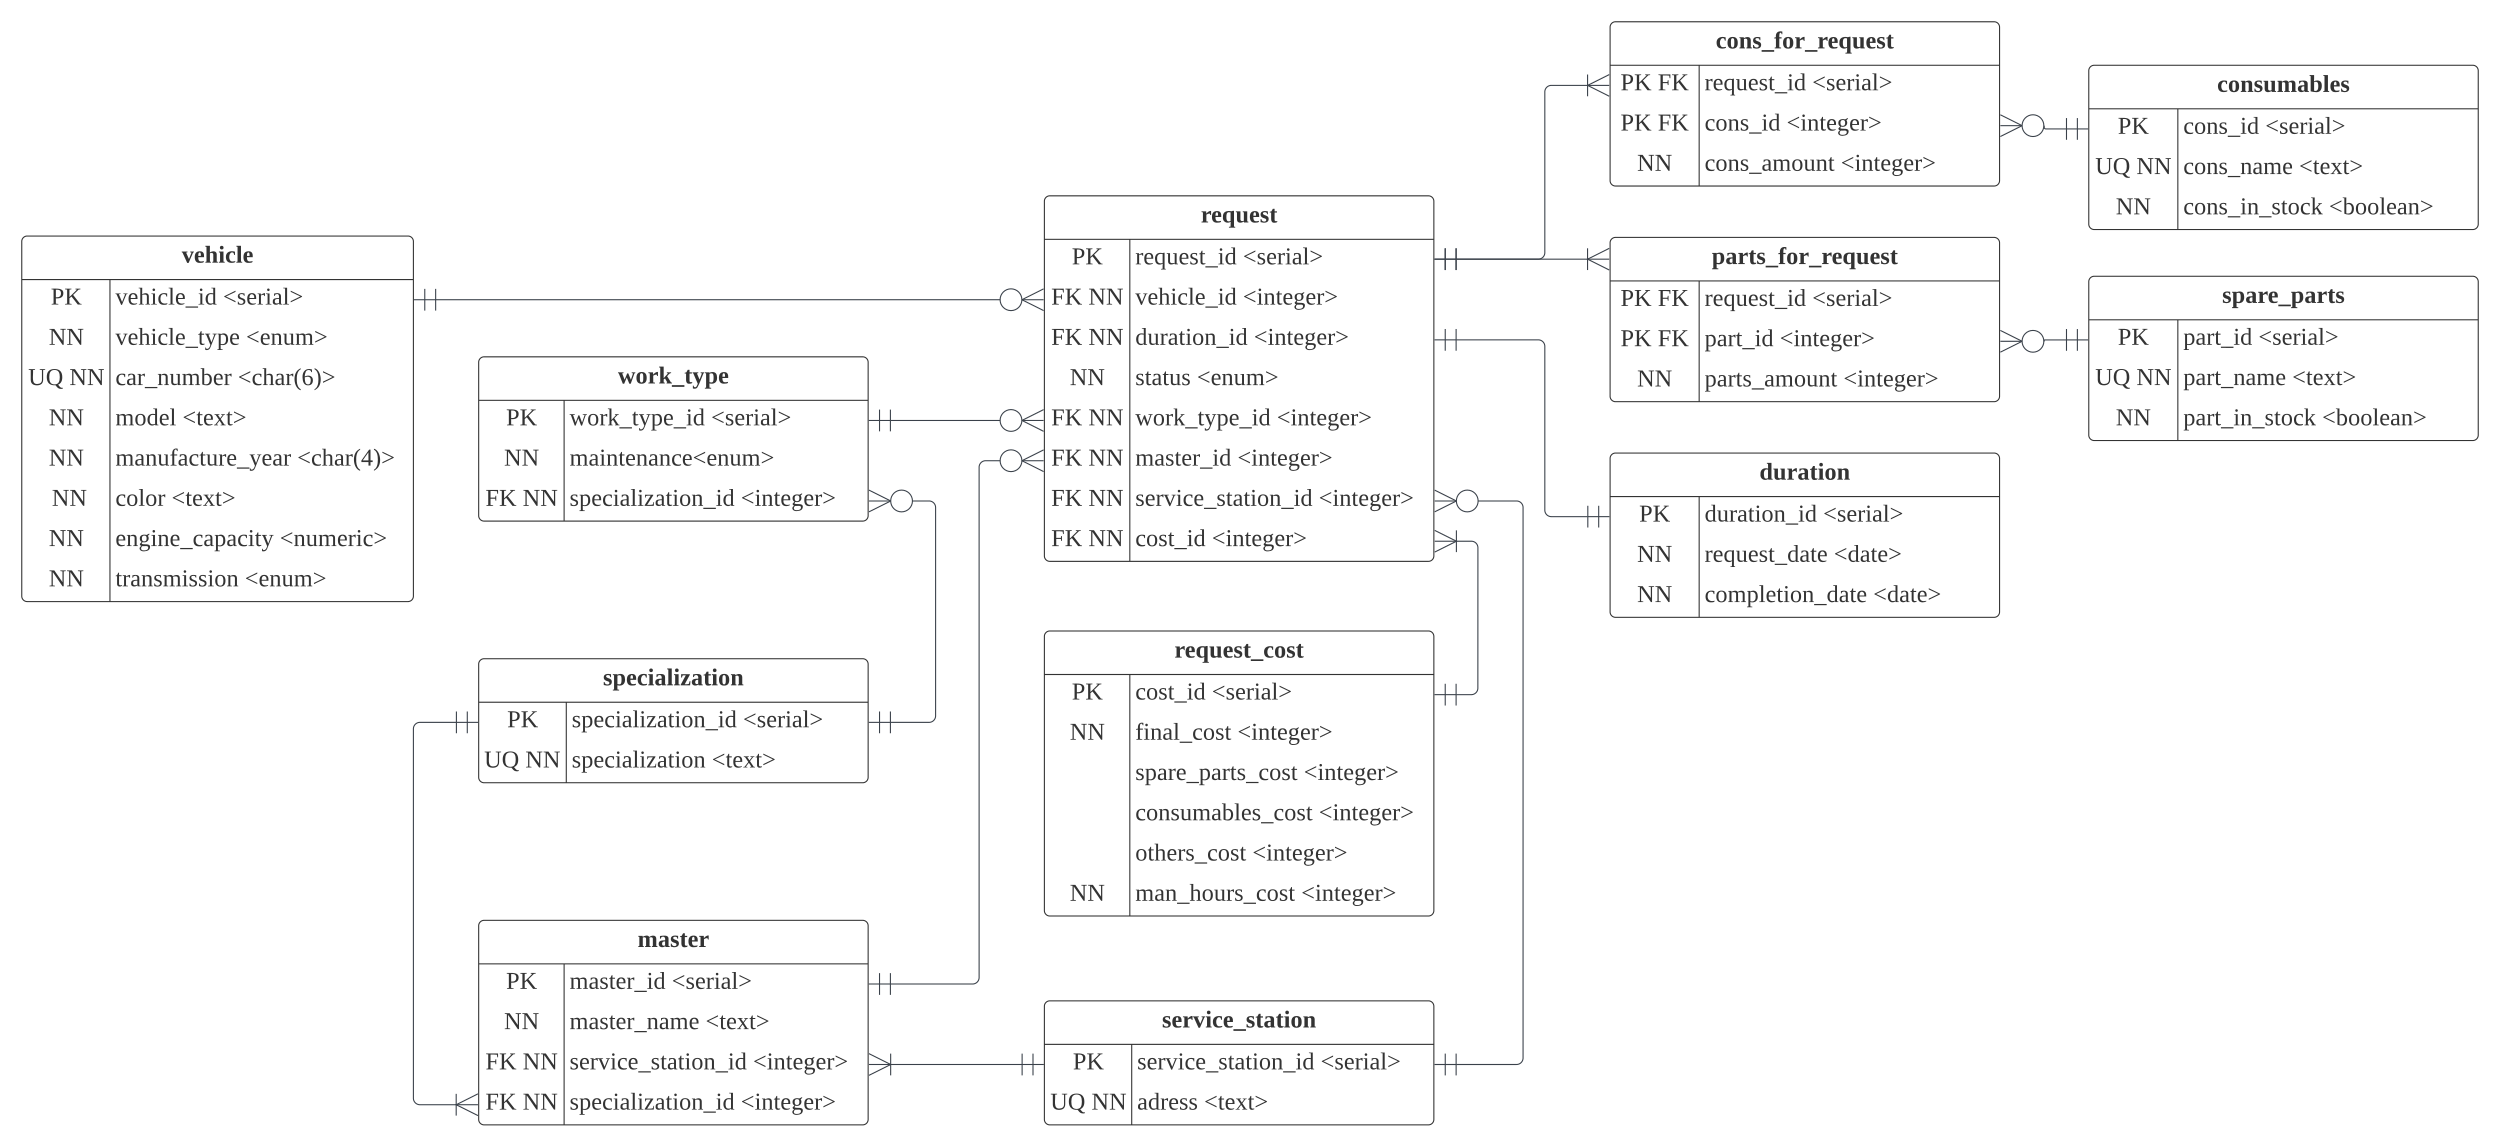 <svg xmlns="http://www.w3.org/2000/svg" xmlns:xlink="http://www.w3.org/1999/xlink" xmlns:lucid="lucid" width="2298" height="1053.98"><g transform="translate(-340 -40)" lucid:page-tab-id="0_0"><path d="M0 0h2645.67v1870.87H0z" fill="#fff"/><path d="M1300 225a5 5 0 0 1 5-5h348a5 5 0 0 1 5 5v326a5 5 0 0 1-5 5h-348a5 5 0 0 1-5-5z" fill="#fff"/><path d="M1300 225a5 5 0 0 1 5-5h348a5 5 0 0 1 5 5v326a5 5 0 0 1-5 5h-348a5 5 0 0 1-5-5zM1300 260h358M1378.53 260v296" stroke="#333" fill="none"/><use xlink:href="#a" transform="matrix(1,0,0,1,1310,220) translate(133.806 24.489)"/><use xlink:href="#b" transform="matrix(1,0,0,1,1305,262.5) translate(20.192 20.489)"/><use xlink:href="#c" transform="matrix(1,0,0,1,1383.533,262.5) translate(0 20.489)"/><use xlink:href="#d" transform="matrix(1,0,0,1,1383.533,262.5) translate(98.943 20.489)"/><use xlink:href="#e" transform="matrix(1,0,0,1,1305,299.5) translate(1.239 20.489)"/><use xlink:href="#f" transform="matrix(1,0,0,1,1305,299.5) translate(35.466 20.489)"/><use xlink:href="#g" transform="matrix(1,0,0,1,1383.533,299.5) translate(0 20.489)"/><use xlink:href="#h" transform="matrix(1,0,0,1,1383.533,299.5) translate(98.943 20.489)"/><use xlink:href="#e" transform="matrix(1,0,0,1,1305,336.5) translate(1.239 20.489)"/><use xlink:href="#f" transform="matrix(1,0,0,1,1305,336.5) translate(35.466 20.489)"/><use xlink:href="#i" transform="matrix(1,0,0,1,1383.533,336.5) translate(0 20.489)"/><use xlink:href="#h" transform="matrix(1,0,0,1,1383.533,336.5) translate(108.98 20.489)"/><use xlink:href="#j" transform="matrix(1,0,0,1,1305,373.5) translate(18.352 20.489)"/><use xlink:href="#k" transform="matrix(1,0,0,1,1383.533,373.5) translate(0 20.489)"/><use xlink:href="#l" transform="matrix(1,0,0,1,1383.533,373.5) translate(56.672 20.489)"/><use xlink:href="#e" transform="matrix(1,0,0,1,1305,410.5) translate(1.239 20.489)"/><use xlink:href="#f" transform="matrix(1,0,0,1,1305,410.5) translate(35.466 20.489)"/><use xlink:href="#m" transform="matrix(1,0,0,1,1383.533,410.5) translate(0 20.489)"/><use xlink:href="#h" transform="matrix(1,0,0,1,1383.533,410.5) translate(130.115 20.489)"/><use xlink:href="#e" transform="matrix(1,0,0,1,1305,447.5) translate(1.239 20.489)"/><use xlink:href="#f" transform="matrix(1,0,0,1,1305,447.5) translate(35.466 20.489)"/><use xlink:href="#n" transform="matrix(1,0,0,1,1383.533,447.5) translate(0 20.489)"/><use xlink:href="#h" transform="matrix(1,0,0,1,1383.533,447.5) translate(93.955 20.489)"/><use xlink:href="#e" transform="matrix(1,0,0,1,1305,484.5) translate(1.239 20.489)"/><use xlink:href="#f" transform="matrix(1,0,0,1,1305,484.5) translate(35.466 20.489)"/><use xlink:href="#o" transform="matrix(1,0,0,1,1383.533,484.5) translate(0 20.489)"/><use xlink:href="#h" transform="matrix(1,0,0,1,1383.533,484.5) translate(168.645 20.489)"/><use xlink:href="#e" transform="matrix(1,0,0,1,1305,521.5) translate(1.239 20.489)"/><use xlink:href="#f" transform="matrix(1,0,0,1,1305,521.5) translate(35.466 20.489)"/><use xlink:href="#p" transform="matrix(1,0,0,1,1383.533,521.5) translate(0 20.489)"/><use xlink:href="#h" transform="matrix(1,0,0,1,1383.533,521.5) translate(70.388 20.489)"/><path d="M780 373a5 5 0 0 1 5-5h348a5 5 0 0 1 5 5v141a5 5 0 0 1-5 5H785a5 5 0 0 1-5-5z" fill="#fff"/><path d="M780 373a5 5 0 0 1 5-5h348a5 5 0 0 1 5 5v141a5 5 0 0 1-5 5H785a5 5 0 0 1-5-5zM780 408h358M858.53 408v111" stroke="#333" fill="none"/><use xlink:href="#q" transform="matrix(1,0,0,1,790,367.995) translate(118.001 24.489)"/><use xlink:href="#b" transform="matrix(1,0,0,1,785,410.495) translate(20.192 20.489)"/><use xlink:href="#m" transform="matrix(1,0,0,1,863.533,410.495) translate(0 20.489)"/><use xlink:href="#d" transform="matrix(1,0,0,1,863.533,410.495) translate(130.115 20.489)"/><use xlink:href="#j" transform="matrix(1,0,0,1,785,447.495) translate(18.352 20.489)"/><use xlink:href="#r" transform="matrix(1,0,0,1,863.533,447.495) translate(0 20.489)"/><use xlink:href="#e" transform="matrix(1,0,0,1,785,484.495) translate(1.239 20.489)"/><use xlink:href="#f" transform="matrix(1,0,0,1,785,484.495) translate(35.466 20.489)"/><use xlink:href="#s" transform="matrix(1,0,0,1,863.533,484.495) translate(0 20.489)"/><use xlink:href="#h" transform="matrix(1,0,0,1,863.533,484.495) translate(157.423 20.489)"/><path d="M780 650.5a5 5 0 0 1 5-5h348a5 5 0 0 1 5 5v104a5 5 0 0 1-5 5H785a5 5 0 0 1-5-5z" fill="#fff"/><path d="M780 650.5a5 5 0 0 1 5-5h348a5 5 0 0 1 5 5v104a5 5 0 0 1-5 5H785a5 5 0 0 1-5-5zM780 685.5h358M860.53 685.5v74" stroke="#333" fill="none"/><use xlink:href="#t" transform="matrix(1,0,0,1,790,645.489) translate(104.285 24.489)"/><use xlink:href="#b" transform="matrix(1,0,0,1,785,687.989) translate(21.192 20.489)"/><use xlink:href="#s" transform="matrix(1,0,0,1,865.533,687.989) translate(0 20.489)"/><use xlink:href="#d" transform="matrix(1,0,0,1,865.533,687.989) translate(157.423 20.489)"/><use xlink:href="#u" transform="matrix(1,0,0,1,785,724.989) translate(0 20.489)"/><use xlink:href="#f" transform="matrix(1,0,0,1,785,724.989) translate(37.906 20.489)"/><use xlink:href="#v" transform="matrix(1,0,0,1,865.533,724.989) translate(0 20.489)"/><use xlink:href="#w" transform="matrix(1,0,0,1,865.533,724.989) translate(128.744 20.489)"/><path d="M1300 964.98a5 5 0 0 1 5-5h348a5 5 0 0 1 5 5v104a5 5 0 0 1-5 5h-348a5 5 0 0 1-5-5z" fill="#fff"/><path d="M1300 964.98a5 5 0 0 1 5-5h348a5 5 0 0 1 5 5v104a5 5 0 0 1-5 5h-348a5 5 0 0 1-5-5zM1300 999.98h358M1380.27 999.98v74" stroke="#333" fill="none"/><use xlink:href="#x" transform="matrix(1,0,0,1,1310,959.984) translate(98.113 24.489)"/><use xlink:href="#b" transform="matrix(1,0,0,1,1305,1002.484) translate(21.192 20.489)"/><use xlink:href="#o" transform="matrix(1,0,0,1,1385.267,1002.484) translate(0 20.489)"/><use xlink:href="#d" transform="matrix(1,0,0,1,1385.267,1002.484) translate(168.645 20.489)"/><use xlink:href="#u" transform="matrix(1,0,0,1,1305,1039.484) translate(0.399 20.489)"/><use xlink:href="#f" transform="matrix(1,0,0,1,1305,1039.484) translate(38.306 20.489)"/><use xlink:href="#y" transform="matrix(1,0,0,1,1385.267,1039.484) translate(0 20.489)"/><use xlink:href="#w" transform="matrix(1,0,0,1,1385.267,1039.484) translate(61.535 20.489)"/><path d="M780 890.98a5 5 0 0 1 5-5h348a5 5 0 0 1 5 5v178a5 5 0 0 1-5 5H785a5 5 0 0 1-5-5z" fill="#fff"/><path d="M780 890.98a5 5 0 0 1 5-5h348a5 5 0 0 1 5 5v178a5 5 0 0 1-5 5H785a5 5 0 0 1-5-5zM780 925.98h358M858.53 925.98v148" stroke="#333" fill="none"/><use xlink:href="#z" transform="matrix(1,0,0,1,790,885.984) translate(136.081 24.489)"/><use xlink:href="#b" transform="matrix(1,0,0,1,785,928.484) translate(20.192 20.489)"/><use xlink:href="#n" transform="matrix(1,0,0,1,863.533,928.484) translate(0 20.489)"/><use xlink:href="#d" transform="matrix(1,0,0,1,863.533,928.484) translate(93.955 20.489)"/><use xlink:href="#j" transform="matrix(1,0,0,1,785,965.484) translate(18.352 20.489)"/><use xlink:href="#A" transform="matrix(1,0,0,1,863.533,965.484) translate(0 20.489)"/><use xlink:href="#w" transform="matrix(1,0,0,1,863.533,965.484) translate(125.003 20.489)"/><use xlink:href="#e" transform="matrix(1,0,0,1,785,1002.484) translate(1.239 20.489)"/><use xlink:href="#f" transform="matrix(1,0,0,1,785,1002.484) translate(35.466 20.489)"/><use xlink:href="#o" transform="matrix(1,0,0,1,863.533,1002.484) translate(0 20.489)"/><use xlink:href="#h" transform="matrix(1,0,0,1,863.533,1002.484) translate(168.645 20.489)"/><use xlink:href="#e" transform="matrix(1,0,0,1,785,1039.484) translate(1.239 20.489)"/><use xlink:href="#f" transform="matrix(1,0,0,1,785,1039.484) translate(35.466 20.489)"/><use xlink:href="#s" transform="matrix(1,0,0,1,863.533,1039.484) translate(0 20.489)"/><use xlink:href="#h" transform="matrix(1,0,0,1,863.533,1039.484) translate(157.423 20.489)"/><path d="M1300 625a5 5 0 0 1 5-5h348a5 5 0 0 1 5 5v252a5 5 0 0 1-5 5h-348a5 5 0 0 1-5-5z" fill="#fff"/><path d="M1300 625a5 5 0 0 1 5-5h348a5 5 0 0 1 5 5v252a5 5 0 0 1-5 5h-348a5 5 0 0 1-5-5zM1300 660h358M1378.53 660v222" stroke="#333" fill="none"/><use xlink:href="#B" transform="matrix(1,0,0,1,1310,620) translate(109.553 24.489)"/><use xlink:href="#b" transform="matrix(1,0,0,1,1305,662.5) translate(20.192 20.489)"/><use xlink:href="#p" transform="matrix(1,0,0,1,1383.533,662.5) translate(0 20.489)"/><use xlink:href="#d" transform="matrix(1,0,0,1,1383.533,662.5) translate(70.388 20.489)"/><use xlink:href="#j" transform="matrix(1,0,0,1,1305,699.5) translate(18.352 20.489)"/><use xlink:href="#C" transform="matrix(1,0,0,1,1383.533,699.5) translate(0 20.489)"/><use xlink:href="#h" transform="matrix(1,0,0,1,1383.533,699.5) translate(93.955 20.489)"/><use xlink:href="#D" transform="matrix(1,0,0,1,1383.533,736.5) translate(0 20.489)"/><use xlink:href="#h" transform="matrix(1,0,0,1,1383.533,736.5) translate(154.867 20.489)"/><use xlink:href="#E" transform="matrix(1,0,0,1,1383.533,773.5) translate(0 20.489)"/><use xlink:href="#h" transform="matrix(1,0,0,1,1383.533,773.5) translate(168.707 20.489)"/><use xlink:href="#F" transform="matrix(1,0,0,1,1383.533,810.5) translate(0 20.489)"/><use xlink:href="#h" transform="matrix(1,0,0,1,1383.533,810.5) translate(107.671 20.489)"/><use xlink:href="#j" transform="matrix(1,0,0,1,1305,847.5) translate(18.352 20.489)"/><use xlink:href="#G" transform="matrix(1,0,0,1,1383.533,847.5) translate(0 20.489)"/><use xlink:href="#h" transform="matrix(1,0,0,1,1383.533,847.5) translate(152.56 20.489)"/><path d="M360 261.97a5 5 0 0 1 5-5h350a5 5 0 0 1 5 5v326a5 5 0 0 1-5 5H365a5 5 0 0 1-5-5z" fill="#fff"/><path d="M360 261.97a5 5 0 0 1 5-5h350a5 5 0 0 1 5 5v326a5 5 0 0 1-5 5H365a5 5 0 0 1-5-5zM360 296.97h360M441.07 296.97v296" stroke="#333" fill="none"/><use xlink:href="#H" transform="matrix(1,0,0,1,370,256.969) translate(137.05 24.489)"/><use xlink:href="#b" transform="matrix(1,0,0,1,365,299.469) translate(21.692 20.489)"/><use xlink:href="#g" transform="matrix(1,0,0,1,446.067,299.469) translate(0 20.489)"/><use xlink:href="#d" transform="matrix(1,0,0,1,446.067,299.469) translate(98.943 20.489)"/><use xlink:href="#j" transform="matrix(1,0,0,1,365,336.469) translate(19.852 20.489)"/><use xlink:href="#I" transform="matrix(1,0,0,1,446.067,336.469) translate(0 20.489)"/><use xlink:href="#l" transform="matrix(1,0,0,1,446.067,336.469) translate(120.078 20.489)"/><use xlink:href="#u" transform="matrix(1,0,0,1,365,373.469) translate(0.899 20.489)"/><use xlink:href="#f" transform="matrix(1,0,0,1,365,373.469) translate(38.806 20.489)"/><use xlink:href="#J" transform="matrix(1,0,0,1,446.067,373.469) translate(0 20.489)"/><use xlink:href="#K" transform="matrix(1,0,0,1,446.067,373.469) translate(112.534 20.489)"/><use xlink:href="#j" transform="matrix(1,0,0,1,365,410.469) translate(19.852 20.489)"/><use xlink:href="#L" transform="matrix(1,0,0,1,446.067,410.469) translate(0 20.489)"/><use xlink:href="#w" transform="matrix(1,0,0,1,446.067,410.469) translate(61.66 20.489)"/><use xlink:href="#j" transform="matrix(1,0,0,1,365,447.469) translate(19.852 20.489)"/><use xlink:href="#M" transform="matrix(1,0,0,1,446.067,447.469) translate(0 20.489)"/><use xlink:href="#N" transform="matrix(1,0,0,1,446.067,447.469) translate(167.149 20.489)"/><use xlink:href="#O" transform="matrix(1,0,0,1,365,484.469) translate(17.047 20.489)"/><use xlink:href="#f" transform="matrix(1,0,0,1,365,484.469) translate(22.658 20.489)"/><use xlink:href="#P" transform="matrix(1,0,0,1,446.067,484.469) translate(0 20.489)"/><use xlink:href="#w" transform="matrix(1,0,0,1,446.067,484.469) translate(51.622 20.489)"/><use xlink:href="#j" transform="matrix(1,0,0,1,365,521.469) translate(19.852 20.489)"/><use xlink:href="#Q" transform="matrix(1,0,0,1,446.067,521.469) translate(0 20.489)"/><use xlink:href="#R" transform="matrix(1,0,0,1,446.067,521.469) translate(151.126 20.489)"/><use xlink:href="#j" transform="matrix(1,0,0,1,365,558.469) translate(19.852 20.489)"/><use xlink:href="#S" transform="matrix(1,0,0,1,446.067,558.469) translate(0 20.489)"/><use xlink:href="#l" transform="matrix(1,0,0,1,446.067,558.469) translate(118.956 20.489)"/><path d="M1260.04 426.5h-101.58" stroke="#3a414a" fill="none"/><path d="M1299.3 436.5l-20-10 20-10" stroke="#3a414a" fill="#fff" fill-opacity="0"/><path d="M1299.3 426.5h-20M1279.3 426.5c0 5.52-4.46 10-10 10-5.5 0-10-4.48-10-10s4.5-10 10-10c5.54 0 10 4.48 10 10M1148.46 436.5v-20M1138.46 426.5h20M1158.46 436.5v-20" stroke="#3a414a" fill="#fff"/><path d="M1260.04 463.5H1246a6 6 0 0 0-6 6v469a6 6 0 0 1-6 6h-75.54" stroke="#3a414a" fill="none"/><path d="M1299.32 473.5l-20-10 20-10" stroke="#3a414a" fill="#fff" fill-opacity="0"/><path d="M1299.32 463.5h-20M1279.32 463.5c0 5.52-4.48 10-10 10s-10-4.48-10-10 4.48-10 10-10 10 4.48 10 10M1148.46 954.5v-20M1138.46 944.5h20M1158.46 954.5v-20" stroke="#3a414a" fill="#fff"/><path d="M1678.5 537.5h14a6 6 0 0 1 6 6l-.05 129.02a6 6 0 0 1-6 6h-14" stroke="#3a414a" fill="none"/><path d="M1658.72 527.5l20 10-20 10" stroke="#3a414a" fill="#fff" fill-opacity="0"/><path d="M1658.72 537.5h20M1678.72 547.5v-20M1668.45 688.52v-20M1658.45 678.52h20M1678.45 688.52v-20" stroke="#3a414a" fill="#fff"/><path d="M1698 500.5h36a6 6 0 0 1 6 6v505.98a6 6 0 0 1-6 6h-55.53" stroke="#3a414a" fill="none"/><path d="M1658.7 490.5l20 10-20 10" stroke="#3a414a" fill="#fff" fill-opacity="0"/><path d="M1658.7 500.5h20M1698.7 500.5c0 5.52-4.46 10-10 10-5.5 0-10-4.48-10-10s4.5-10 10-10c5.54 0 10 4.48 10 10M1668.47 1028.48v-20M1658.47 1018.48h20M1678.47 1028.48v-20" stroke="#3a414a" fill="#fff"/><path d="M1158.48 1018.48h121.05" stroke="#3a414a" fill="none"/><path d="M1138.7 1008.48l20 10-20 10" stroke="#3a414a" fill="#fff" fill-opacity="0"/><path d="M1138.7 1018.48h20M1158.7 1028.48v-20M1289.53 1008.48v20M1299.53 1018.48h-20M1279.53 1008.48v20" stroke="#3a414a" fill="#fff"/><path d="M759.56 1055.46H726a6 6 0 0 1-6-6V710a6 6 0 0 1 6-6h33.53" stroke="#3a414a" fill="none"/><path d="M779.33 1065.46l-20-10 20-10" stroke="#3a414a" fill="#fff" fill-opacity="0"/><path d="M779.33 1055.46h-20M759.33 1045.46v20M769.53 694v20M779.53 704h-20M759.53 694v20" stroke="#3a414a" fill="#fff"/><path d="M1158.47 704H1194a6 6 0 0 0 6-6V506.5a6 6 0 0 0-6-6h-16" stroke="#3a414a" fill="none"/><path d="M1148.47 714v-20M1138.47 704h20M1158.47 714v-20" stroke="#3a414a" fill="#fff"/><path d="M1138.72 490.5l20 10-20 10" stroke="#3a414a" fill="#fff" fill-opacity="0"/><path d="M1138.72 500.5h20M1178.72 500.5c0 5.52-4.48 10-10 10-5.53 0-10-4.48-10-10 0-5.53 4.47-10 10-10 5.52 0 10 4.47 10 10" stroke="#3a414a" fill="#fff"/><path d="M1260.02 315.5H740.45" stroke="#3a414a" fill="none"/><path d="M1299.3 325.5l-20-10 20-10" stroke="#3a414a" fill="#fff" fill-opacity="0"/><path d="M1299.3 315.5h-20M1279.3 315.5c0 5.52-4.48 10-10 10-5.53 0-10-4.48-10-10s4.47-10 10-10c5.52 0 10 4.48 10 10M730.45 325.5v-20M720.45 315.5h20M740.45 325.5v-20" stroke="#3a414a" fill="#fff"/><path d="M2260 105a5 5 0 0 1 5-5h348a5 5 0 0 1 5 5v141a5 5 0 0 1-5 5h-348a5 5 0 0 1-5-5z" fill="#fff"/><path d="M2260 105a5 5 0 0 1 5-5h348a5 5 0 0 1 5 5v141a5 5 0 0 1-5 5h-348a5 5 0 0 1-5-5zM2260 140h358M2341.87 140v111" stroke="#333" fill="none"/><use xlink:href="#T" transform="matrix(1,0,0,1,2270,100) translate(107.995 24.489)"/><use xlink:href="#b" transform="matrix(1,0,0,1,2265,142.5) translate(21.692 20.489)"/><use xlink:href="#U" transform="matrix(1,0,0,1,2346.867,142.5) translate(0 20.489)"/><use xlink:href="#d" transform="matrix(1,0,0,1,2346.867,142.5) translate(75.376 20.489)"/><use xlink:href="#u" transform="matrix(1,0,0,1,2265,179.5) translate(0.899 20.489)"/><use xlink:href="#f" transform="matrix(1,0,0,1,2265,179.5) translate(38.806 20.489)"/><use xlink:href="#V" transform="matrix(1,0,0,1,2346.867,179.5) translate(0 20.489)"/><use xlink:href="#w" transform="matrix(1,0,0,1,2346.867,179.5) translate(106.424 20.489)"/><use xlink:href="#j" transform="matrix(1,0,0,1,2265,216.5) translate(19.852 20.489)"/><use xlink:href="#W" transform="matrix(1,0,0,1,2346.867,216.5) translate(0 20.489)"/><use xlink:href="#X" transform="matrix(1,0,0,1,2346.867,216.5) translate(133.919 20.489)"/><path d="M2260 298.95a5 5 0 0 1 5-5h348a5 5 0 0 1 5 5v141a5 5 0 0 1-5 5h-348a5 5 0 0 1-5-5z" fill="#fff"/><path d="M2260 298.95a5 5 0 0 1 5-5h348a5 5 0 0 1 5 5v141a5 5 0 0 1-5 5h-348a5 5 0 0 1-5-5zM2260 333.95h358M2341.87 333.95v111" stroke="#333" fill="none"/><use xlink:href="#Y" transform="matrix(1,0,0,1,2270,293.949) translate(112.608 24.489)"/><use xlink:href="#b" transform="matrix(1,0,0,1,2265,336.449) translate(21.692 20.489)"/><use xlink:href="#Z" transform="matrix(1,0,0,1,2346.867,336.449) translate(0 20.489)"/><use xlink:href="#d" transform="matrix(1,0,0,1,2346.867,336.449) translate(69.079 20.489)"/><use xlink:href="#u" transform="matrix(1,0,0,1,2265,373.449) translate(0.899 20.489)"/><use xlink:href="#f" transform="matrix(1,0,0,1,2265,373.449) translate(38.806 20.489)"/><use xlink:href="#aa" transform="matrix(1,0,0,1,2346.867,373.449) translate(0 20.489)"/><use xlink:href="#w" transform="matrix(1,0,0,1,2346.867,373.449) translate(100.127 20.489)"/><use xlink:href="#j" transform="matrix(1,0,0,1,2265,410.449) translate(19.852 20.489)"/><use xlink:href="#ab" transform="matrix(1,0,0,1,2346.867,410.449) translate(0 20.489)"/><use xlink:href="#X" transform="matrix(1,0,0,1,2346.867,410.449) translate(127.622 20.489)"/><path d="M1820 65a5 5 0 0 1 5-5h348a5 5 0 0 1 5 5v141a5 5 0 0 1-5 5h-348a5 5 0 0 1-5-5z" fill="#fff"/><path d="M1820 65a5 5 0 0 1 5-5h348a5 5 0 0 1 5 5v141a5 5 0 0 1-5 5h-348a5 5 0 0 1-5-5zM1820 100h358M1901.87 100v111" stroke="#333" fill="none"/><use xlink:href="#ac" transform="matrix(1,0,0,1,1830,60) translate(87.14 24.489)"/><use xlink:href="#ad" transform="matrix(1,0,0,1,1825,102.5) translate(4.578 20.489)"/><use xlink:href="#ae" transform="matrix(1,0,0,1,1825,102.5) translate(38.806 20.489)"/><use xlink:href="#c" transform="matrix(1,0,0,1,1906.867,102.5) translate(0 20.489)"/><use xlink:href="#d" transform="matrix(1,0,0,1,1906.867,102.5) translate(98.943 20.489)"/><use xlink:href="#ad" transform="matrix(1,0,0,1,1825,139.5) translate(4.578 20.489)"/><use xlink:href="#af" transform="matrix(1,0,0,1,1825,139.5) translate(38.806 20.489)"/><use xlink:href="#U" transform="matrix(1,0,0,1,1906.867,139.5) translate(0 20.489)"/><use xlink:href="#h" transform="matrix(1,0,0,1,1906.867,139.5) translate(75.376 20.489)"/><use xlink:href="#j" transform="matrix(1,0,0,1,1825,176.5) translate(19.852 20.489)"/><use xlink:href="#ag" transform="matrix(1,0,0,1,1906.867,176.5) translate(0 20.489)"/><use xlink:href="#h" transform="matrix(1,0,0,1,1906.867,176.5) translate(125.19 20.489)"/><path d="M1820 263.23a5 5 0 0 1 5-5h348a5 5 0 0 1 5 5v141a5 5 0 0 1-5 5h-348a5 5 0 0 1-5-5z" fill="#fff"/><path d="M1820 263.23a5 5 0 0 1 5-5h348a5 5 0 0 1 5 5v141a5 5 0 0 1-5 5h-348a5 5 0 0 1-5-5zM1820 298.23h358M1901.87 298.23v111" stroke="#333" fill="none"/><g><use xlink:href="#ah" transform="matrix(1,0,0,1,1830,258.226) translate(83.431 24.489)"/></g><g><use xlink:href="#ad" transform="matrix(1,0,0,1,1825,300.726) translate(4.578 20.489)"/><use xlink:href="#ae" transform="matrix(1,0,0,1,1825,300.726) translate(38.806 20.489)"/></g><g><use xlink:href="#c" transform="matrix(1,0,0,1,1906.867,300.726) translate(0 20.489)"/><use xlink:href="#d" transform="matrix(1,0,0,1,1906.867,300.726) translate(98.943 20.489)"/></g><g><use xlink:href="#ad" transform="matrix(1,0,0,1,1825,337.726) translate(4.578 20.489)"/><use xlink:href="#ae" transform="matrix(1,0,0,1,1825,337.726) translate(38.806 20.489)"/></g><g><use xlink:href="#Z" transform="matrix(1,0,0,1,1906.867,337.726) translate(0 20.489)"/><use xlink:href="#h" transform="matrix(1,0,0,1,1906.867,337.726) translate(69.079 20.489)"/></g><g><use xlink:href="#j" transform="matrix(1,0,0,1,1825,374.726) translate(19.852 20.489)"/></g><g><use xlink:href="#ai" transform="matrix(1,0,0,1,1906.867,374.726) translate(0 20.489)"/><use xlink:href="#h" transform="matrix(1,0,0,1,1906.867,374.726) translate(127.622 20.489)"/></g><path d="M2239.52 352.45h-19.88a.64.64 0 0 0-.64.64.64.64 0 0 1-.64.63h-.38" stroke="#3a414a" fill="none"/><path d="M2249.52 342.45v20M2259.52 352.45h-20M2239.52 342.45v20" stroke="#3a414a" fill="#fff"/><path d="M2178.7 343.73l20 10-20 10" stroke="#3a414a" fill="#fff" fill-opacity="0"/><path d="M2178.7 353.73h20M2218.7 353.73c0 5.52-4.48 10-10 10s-10-4.48-10-10c0-5.53 4.48-10 10-10s10 4.47 10 10" stroke="#3a414a" fill="#fff"/><path d="M2217.98 155.5a1.02 1.02 0 0 1 1.02 1.02v.48a1.5 1.5 0 0 0 1.5 1.5h19.02" stroke="#3a414a" fill="none"/><path d="M2178.7 145.5l20 10-20 10" stroke="#3a414a" fill="#fff" fill-opacity="0"/><path d="M2178.7 155.5h20M2218.7 155.5c0 5.52-4.48 10-10 10s-10-4.48-10-10 4.48-10 10-10 10 4.48 10 10M2249.52 148.5v20M2259.52 158.5h-20M2239.52 148.5v20" stroke="#3a414a" fill="#fff"/><path d="M1799.5 278.23H1678.46" stroke="#3a414a" fill="none"/><path d="M1819.28 288.23l-20-10 20-10" stroke="#3a414a" fill="#fff" fill-opacity="0"/><path d="M1819.28 278.23h-20M1799.28 268.23v20M1668.45 288.23v-20M1658.45 278.23h20M1678.45 288.23v-20" stroke="#3a414a" fill="#fff"/><path d="M1799.52 118.5H1766a6 6 0 0 0-6 6v147.73a6 6 0 0 1-6 6h-75.55" stroke="#3a414a" fill="none"/><path d="M1819.3 128.5l-20-10 20-10" stroke="#3a414a" fill="#fff" fill-opacity="0"/><path d="M1819.3 118.5h-20M1799.3 108.5v20M1668.45 288.23v-20M1658.45 278.23h20M1678.45 288.23v-20" stroke="#3a414a" fill="#fff"/><path d="M1820 461.45a5 5 0 0 1 5-5h348a5 5 0 0 1 5 5v141a5 5 0 0 1-5 5h-348a5 5 0 0 1-5-5z" fill="#fff"/><path d="M1820 461.45a5 5 0 0 1 5-5h348a5 5 0 0 1 5 5v141a5 5 0 0 1-5 5h-348a5 5 0 0 1-5-5zM1820 496.45h358M1901.87 496.45v111" stroke="#333" fill="none"/><g><use xlink:href="#aj" transform="matrix(1,0,0,1,1830,456.451) translate(127.291 24.489)"/></g><g><use xlink:href="#b" transform="matrix(1,0,0,1,1825,498.951) translate(21.692 20.489)"/></g><g><use xlink:href="#i" transform="matrix(1,0,0,1,1906.867,498.951) translate(0 20.489)"/><use xlink:href="#d" transform="matrix(1,0,0,1,1906.867,498.951) translate(108.98 20.489)"/></g><g><use xlink:href="#j" transform="matrix(1,0,0,1,1825,535.951) translate(19.852 20.489)"/></g><g><use xlink:href="#ak" transform="matrix(1,0,0,1,1906.867,535.951) translate(0 20.489)"/><use xlink:href="#al" transform="matrix(1,0,0,1,1906.867,535.951) translate(118.769 20.489)"/></g><g><use xlink:href="#j" transform="matrix(1,0,0,1,1825,572.951) translate(19.852 20.489)"/></g><g><use xlink:href="#am" transform="matrix(1,0,0,1,1906.867,572.951) translate(0 20.489)"/><use xlink:href="#al" transform="matrix(1,0,0,1,1906.867,572.951) translate(154.991 20.489)"/></g><path d="M1678.46 352.4H1754a6 6 0 0 1 6 6v150.5a6 6 0 0 0 6 6h33.52" stroke="#3a414a" fill="none"/><path d="M1668.46 362.4v-20M1658.46 352.4h20M1678.46 362.4v-20M1809.52 504.9v20M1819.52 514.9h-20M1799.52 504.9v20" stroke="#3a414a" fill="#fff"/><defs><path fill="#333" d="M132-132c-21 0-37 9-50 16v100l26 4V0H10v-12l21-4v-133l-21-5v-11h69l2 34c17-18 35-41 71-40v61c-17 3-14-14-20-22" id="an"/><path fill="#333" d="M12-83c0-55 22-85 75-86 52-1 66 33 63 88H64c-1 37 6 64 44 63 14 0 28-4 39-6 3 28-28 25-55 27-57 4-80-31-80-86zm90-17c2-26 0-63-27-48-10 9-11 28-11 48h38" id="ao"/><path fill="#333" d="M101-152c-33 3-35 37-35 73 0 33 4 62 35 63 9 0 22-3 27-7v-126c-8-1-18-3-27-3zM15-83c-5-75 54-97 127-83 11-4 21-9 37-7V61l18 4v12h-93V65l24-4 2-71C80 24 3-8 15-83" id="ap"/><path fill="#333" d="M73-51c-3 31 27 38 51 25v-123l-16-5v-11h66v149l17 4V0h-65l-2-14C94 9 22 18 22-44v-105l-17-5v-11h68v114" id="aq"/><path fill="#333" d="M102-142c-14-17-68-15-54 18 24 26 83 17 83 72 0 62-72 62-120 47v-45h12c4 23 16 37 43 37 35 0 39-37 9-46-31-9-65-19-64-61 0-52 59-55 108-45v43h-11" id="ar"/><path fill="#333" d="M78-41c-2 24 21 26 40 20C122 3 98 2 77 4 5 10 32-84 27-147H6v-11l25-7 21-38h26v38h35v18H78v106" id="as"/><g id="a"><use transform="matrix(0.062,0,0,0.062,0,0)" xlink:href="#an"/><use transform="matrix(0.062,0,0,0.062,9.477,0)" xlink:href="#ao"/><use transform="matrix(0.062,0,0,0.062,19.39,0)" xlink:href="#ap"/><use transform="matrix(0.062,0,0,0.062,31.859,0)" xlink:href="#aq"/><use transform="matrix(0.062,0,0,0.062,44.328,0)" xlink:href="#ao"/><use transform="matrix(0.062,0,0,0.062,54.241,0)" xlink:href="#ar"/><use transform="matrix(0.062,0,0,0.062,62.969,0)" xlink:href="#as"/></g><path fill="#333" d="M75-108c48 3 76-12 76-58s-28-57-76-54v112zm111-58c-1 60-46 78-111 74v78l37 5v9H13v-9l28-5v-208l-31-4v-10c81 1 178-14 176 70" id="at"/><path fill="#333" d="M238-236v10l-27 4-81 79L231-14l25 5v9h-57l-93-119-31 25v80l33 5v9H10v-9l31-5v-208l-31-4v-10h95v10l-30 4v111l112-111-23-4v-10h74" id="au"/><g id="b"><use transform="matrix(0.062,0,0,0.062,0,0)" xlink:href="#at"/><use transform="matrix(0.062,0,0,0.062,12.469,0)" xlink:href="#au"/></g><path fill="#333" d="M57-145c16-10 35-24 60-25v45c-19 1-8-30-40-17l-20 6v124l29 4v8H7v-8l21-4v-141c-8-3-24 2-21-12h48" id="av"/><path fill="#333" d="M84-170c49 0 66 33 63 87H46c-8 60 38 80 95 63v10C128-2 108 4 88 4 34 4 14-29 14-84c-1-54 22-86 70-86zm33 73c12-57-57-82-69-24-1 7-2 15-2 24h71" id="aw"/><path fill="#333" d="M13-82c-2-68 46-101 114-84 8-3 15-8 28-7V64l18 4v9h-70v-9l23-4c1-25-2-53 2-75-11 8-27 15-47 15-49-1-66-35-68-86zm113-70c-53-13-86 12-81 70-6 54 34 80 81 61v-131" id="ax"/><path fill="#333" d="M124-13C89 8 26 15 26-45v-108c-8-3-24 2-21-12h50v118c-3 37 42 32 69 25v-131l-25-4v-8h54v153c8 3 24-2 21 12h-48" id="ay"/><path fill="#333" d="M41-130c7 48 86 23 86 84 0 56-69 57-112 41v-40c20 0 9 29 31 31 35 19 77-26 41-50-27-18-72-13-72-59 0-50 58-52 100-41v36c-19 1-8-25-28-25-21-7-50-1-46 23" id="az"/><path fill="#333" d="M54-38c-1 25 24 26 44 20v12C71 10 25 9 25-35v-115H4c-2-14 14-10 21-15l18-38h11v38h38v15H54v112" id="aA"/><path fill="#333" d="M-3 46V28h186v18H-3" id="aB"/><path fill="#333" d="M47-200c-23 0-25-39 0-38 13 0 18 7 20 19-1 11-8 19-20 19zM65-12l28 4v8H8v-8l28-4v-141l-24-4v-8h53v153" id="aC"/><path fill="#333" d="M13-81c0-71 46-101 114-85l-1-72-28-4v-8h57v238c8 3 24-2 21 12h-47l-2-12C80 23 13-1 13-81zm77-74c-37 1-44 33-45 74 0 38 9 66 45 66 14 0 27-3 36-7v-130c-10-1-24-3-36-3" id="aD"/><g id="c"><use transform="matrix(0.062,0,0,0.062,0,0)" xlink:href="#av"/><use transform="matrix(0.062,0,0,0.062,7.419,0)" xlink:href="#aw"/><use transform="matrix(0.062,0,0,0.062,17.332,0)" xlink:href="#ax"/><use transform="matrix(0.062,0,0,0.062,28.554,0)" xlink:href="#ay"/><use transform="matrix(0.062,0,0,0.062,39.777,0)" xlink:href="#aw"/><use transform="matrix(0.062,0,0,0.062,49.69,0)" xlink:href="#az"/><use transform="matrix(0.062,0,0,0.062,58.418,0)" xlink:href="#aA"/><use transform="matrix(0.062,0,0,0.062,64.652,0)" xlink:href="#aB"/><use transform="matrix(0.062,0,0,0.062,75.875,0)" xlink:href="#aC"/><use transform="matrix(0.062,0,0,0.062,82.109,0)" xlink:href="#aD"/></g><path fill="#333" d="M18-115v-9l167-82v18L43-120l142 69v18" id="aE"/><path fill="#333" d="M32-163c41-10 102-14 102 39v112c8 3 24-2 21 12h-45l-4-17C83 13 3 13 13-46c-2-50 45-50 92-51 4-36-5-70-42-56-6 2-12 4-16 6-4 7 0 23-15 20v-36zM42-47c0 41 41 33 63 22v-59c-34 1-63-1-63 37" id="aF"/><path fill="#333" d="M65-12l28 4v8H7v-8l28-4v-226l-28-4v-8h58v238" id="aG"/><path fill="#333" d="M18-33v-18l142-69-142-68v-18l168 82v9" id="aH"/><g id="d"><use transform="matrix(0.062,0,0,0.062,0,0)" xlink:href="#aE"/><use transform="matrix(0.062,0,0,0.062,12.656,0)" xlink:href="#az"/><use transform="matrix(0.062,0,0,0.062,21.385,0)" xlink:href="#aw"/><use transform="matrix(0.062,0,0,0.062,31.298,0)" xlink:href="#av"/><use transform="matrix(0.062,0,0,0.062,38.717,0)" xlink:href="#aC"/><use transform="matrix(0.062,0,0,0.062,44.951,0)" xlink:href="#aF"/><use transform="matrix(0.062,0,0,0.062,54.864,0)" xlink:href="#aG"/><use transform="matrix(0.062,0,0,0.062,61.099,0)" xlink:href="#aH"/></g><path fill="#333" d="M75-106v92l39 5v9H13v-9l28-5v-208l-31-4v-10h177v57h-11l-6-38c-28-4-63-3-95-3v98h69l5-28h11v73h-11l-5-29H75" id="aI"/><g id="e"><use transform="matrix(0.062,0,0,0.062,0,0)" xlink:href="#aI"/><use transform="matrix(0.062,0,0,0.062,12.469,0)" xlink:href="#au"/></g><path fill="#333" d="M203-222l-32-4v-10h81v10l-31 4V0h-17L59-212v198l32 5v9H10v-9l31-5v-208l-31-4v-10h72L203-61v-161" id="aJ"/><g id="f"><use transform="matrix(0.062,0,0,0.062,0,0)" xlink:href="#aJ"/><use transform="matrix(0.062,0,0,0.062,16.148,0)" xlink:href="#aJ"/></g><path fill="#333" d="M164-154L98 4H85L17-153c-7-3-20 0-17-12h77v8l-26 4L99-38l46-115-26-4v-8h61v8" id="aK"/><path fill="#333" d="M126-119c3-38-42-31-69-25v132l23 4v8H7v-8l21-4v-226l-24-4v-8h53l-1 98c31-22 99-31 99 31v109c7 3 23-1 20 12h-71v-8l22-4v-107" id="aL"/><path fill="#333" d="M45-84c0 64 52 80 104 63 1 25-30 25-55 25-56 0-80-32-80-88 0-76 62-98 131-80v46h-10c-5-15-4-31-23-35-47-10-67 21-67 69" id="aM"/><g id="g"><use transform="matrix(0.062,0,0,0.062,0,0)" xlink:href="#aK"/><use transform="matrix(0.062,0,0,0.062,11.222,0)" xlink:href="#aw"/><use transform="matrix(0.062,0,0,0.062,21.135,0)" xlink:href="#aL"/><use transform="matrix(0.062,0,0,0.062,32.357,0)" xlink:href="#aC"/><use transform="matrix(0.062,0,0,0.062,38.592,0)" xlink:href="#aM"/><use transform="matrix(0.062,0,0,0.062,48.505,0)" xlink:href="#aG"/><use transform="matrix(0.062,0,0,0.062,54.74,0)" xlink:href="#aw"/><use transform="matrix(0.062,0,0,0.062,64.652,0)" xlink:href="#aB"/><use transform="matrix(0.062,0,0,0.062,75.875,0)" xlink:href="#aC"/><use transform="matrix(0.062,0,0,0.062,82.109,0)" xlink:href="#aD"/></g><path fill="#333" d="M125-118c4-37-41-34-68-26v132l23 4v8H8C5-13 21-9 28-12v-141c-7-3-23 1-20-12h47l2 13c31-23 98-29 98 31v109c7 3 23-1 20 12h-72v-8l22-4v-106" id="aN"/><path fill="#333" d="M141-152c28 39 5 97-54 97-9 0-20-2-27-3L49-35c29 22 130-14 124 52-4 45-38 57-88 61C21 83-8 26 45-2 33-6 22-15 21-31l28-31c-19-9-28-26-28-51-2-51 53-65 100-52l38-20 7 8zM85 64c35 0 61-11 61-42 0-35-57-17-89-21-9 8-16 19-17 34 0 25 19 29 45 29zM52-113c1 26 7 46 35 44 28-1 34-16 35-44 0-26-6-43-34-43s-36 17-36 43" id="aO"/><g id="h"><use transform="matrix(0.062,0,0,0.062,0,0)" xlink:href="#aE"/><use transform="matrix(0.062,0,0,0.062,12.656,0)" xlink:href="#aC"/><use transform="matrix(0.062,0,0,0.062,18.891,0)" xlink:href="#aN"/><use transform="matrix(0.062,0,0,0.062,30.113,0)" xlink:href="#aA"/><use transform="matrix(0.062,0,0,0.062,36.348,0)" xlink:href="#aw"/><use transform="matrix(0.062,0,0,0.062,46.26,0)" xlink:href="#aO"/><use transform="matrix(0.062,0,0,0.062,57.483,0)" xlink:href="#aw"/><use transform="matrix(0.062,0,0,0.062,67.396,0)" xlink:href="#av"/><use transform="matrix(0.062,0,0,0.062,74.815,0)" xlink:href="#aH"/></g><path fill="#333" d="M90-170c52 0 76 32 76 87 0 54-24 87-77 87-51 0-75-34-75-87 0-54 24-87 76-87zM89-10c39 0 46-35 46-73 0-39-7-73-46-73-39 1-44 34-44 73s6 72 44 73" id="aP"/><g id="i"><use transform="matrix(0.062,0,0,0.062,0,0)" xlink:href="#aD"/><use transform="matrix(0.062,0,0,0.062,11.222,0)" xlink:href="#ay"/><use transform="matrix(0.062,0,0,0.062,22.444,0)" xlink:href="#av"/><use transform="matrix(0.062,0,0,0.062,29.864,0)" xlink:href="#aF"/><use transform="matrix(0.062,0,0,0.062,39.777,0)" xlink:href="#aA"/><use transform="matrix(0.062,0,0,0.062,46.011,0)" xlink:href="#aC"/><use transform="matrix(0.062,0,0,0.062,52.246,0)" xlink:href="#aP"/><use transform="matrix(0.062,0,0,0.062,63.468,0)" xlink:href="#aN"/><use transform="matrix(0.062,0,0,0.062,74.69,0)" xlink:href="#aB"/><use transform="matrix(0.062,0,0,0.062,85.912,0)" xlink:href="#aC"/><use transform="matrix(0.062,0,0,0.062,92.147,0)" xlink:href="#aD"/></g><g id="j"><use transform="matrix(0.062,0,0,0.062,0,0)" xlink:href="#aJ"/><use transform="matrix(0.062,0,0,0.062,16.148,0)" xlink:href="#aJ"/></g><g id="k"><use transform="matrix(0.062,0,0,0.062,0,0)" xlink:href="#az"/><use transform="matrix(0.062,0,0,0.062,8.728,0)" xlink:href="#aA"/><use transform="matrix(0.062,0,0,0.062,14.963,0)" xlink:href="#aF"/><use transform="matrix(0.062,0,0,0.062,24.876,0)" xlink:href="#aA"/><use transform="matrix(0.062,0,0,0.062,31.11,0)" xlink:href="#ay"/><use transform="matrix(0.062,0,0,0.062,42.333,0)" xlink:href="#az"/></g><path fill="#333" d="M126-118c4-37-42-32-68-25v131l24 4v8H8C5-13 21-9 28-12v-141c-7-3-23 1-20-12h48l1 13c22-15 77-30 92 2 32-22 104-36 104 29v109c8 3 24-2 21 12h-75v-8l25-4v-106c3-39-45-31-72-24 7 37 1 88 3 130l25 4v8h-78v-8l24-4v-106" id="aQ"/><g id="l"><use transform="matrix(0.062,0,0,0.062,0,0)" xlink:href="#aE"/><use transform="matrix(0.062,0,0,0.062,12.656,0)" xlink:href="#aw"/><use transform="matrix(0.062,0,0,0.062,22.569,0)" xlink:href="#aN"/><use transform="matrix(0.062,0,0,0.062,33.791,0)" xlink:href="#ay"/><use transform="matrix(0.062,0,0,0.062,45.014,0)" xlink:href="#aQ"/><use transform="matrix(0.062,0,0,0.062,62.47,0)" xlink:href="#aH"/></g><path fill="#333" d="M240-154L185 4h-14l-41-109L90 4H77L20-153c-7-3-23 1-20-12h79v8l-27 4L91-41l40-108h14l40 109 38-113-28-4v-8h63v8" id="aR"/><path fill="#333" d="M60-80l68-73c-7-3-20 0-17-12h58c3 13-13 9-20 12l-47 48 60 93c7 3 21-1 18 12h-68c-3-12 9-9 15-12L82-83 60-60v48c7 3 21-1 18 12H10v-8l21-4v-226l-24-4v-8h53v170" id="aS"/><path fill="#333" d="M161-154L85 37C75 66 49 86 8 75V39c18-2 6 24 29 21 30-4 38-32 47-58L21-153c-7-3-20 0-17-12h77v8l-26 4 45 116 43-116-26-4v-8h62v8" id="aT"/><path fill="#333" d="M166-85c3 67-44 102-111 85l1 64 29 4v9H6v-9l21-4v-217c-7-3-22 1-19-12h46l1 9c11-8 26-14 45-14 47 2 64 36 66 85zM56-13c53 14 83-14 78-72 7-53-33-79-78-60v132" id="aU"/><g id="m"><use transform="matrix(0.062,0,0,0.062,0,0)" xlink:href="#aR"/><use transform="matrix(0.062,0,0,0.062,16.148,0)" xlink:href="#aP"/><use transform="matrix(0.062,0,0,0.062,27.37,0)" xlink:href="#av"/><use transform="matrix(0.062,0,0,0.062,34.789,0)" xlink:href="#aS"/><use transform="matrix(0.062,0,0,0.062,46.011,0)" xlink:href="#aB"/><use transform="matrix(0.062,0,0,0.062,57.233,0)" xlink:href="#aA"/><use transform="matrix(0.062,0,0,0.062,63.468,0)" xlink:href="#aT"/><use transform="matrix(0.062,0,0,0.062,74.69,0)" xlink:href="#aU"/><use transform="matrix(0.062,0,0,0.062,85.912,0)" xlink:href="#aw"/><use transform="matrix(0.062,0,0,0.062,95.825,0)" xlink:href="#aB"/><use transform="matrix(0.062,0,0,0.062,107.048,0)" xlink:href="#aC"/><use transform="matrix(0.062,0,0,0.062,113.282,0)" xlink:href="#aD"/></g><g id="n"><use transform="matrix(0.062,0,0,0.062,0,0)" xlink:href="#aQ"/><use transform="matrix(0.062,0,0,0.062,17.457,0)" xlink:href="#aF"/><use transform="matrix(0.062,0,0,0.062,27.37,0)" xlink:href="#az"/><use transform="matrix(0.062,0,0,0.062,36.098,0)" xlink:href="#aA"/><use transform="matrix(0.062,0,0,0.062,42.333,0)" xlink:href="#aw"/><use transform="matrix(0.062,0,0,0.062,52.246,0)" xlink:href="#av"/><use transform="matrix(0.062,0,0,0.062,59.665,0)" xlink:href="#aB"/><use transform="matrix(0.062,0,0,0.062,70.887,0)" xlink:href="#aC"/><use transform="matrix(0.062,0,0,0.062,77.122,0)" xlink:href="#aD"/></g><g id="o"><use transform="matrix(0.062,0,0,0.062,0,0)" xlink:href="#az"/><use transform="matrix(0.062,0,0,0.062,8.728,0)" xlink:href="#aw"/><use transform="matrix(0.062,0,0,0.062,18.641,0)" xlink:href="#av"/><use transform="matrix(0.062,0,0,0.062,26.06,0)" xlink:href="#aK"/><use transform="matrix(0.062,0,0,0.062,37.283,0)" xlink:href="#aC"/><use transform="matrix(0.062,0,0,0.062,43.517,0)" xlink:href="#aM"/><use transform="matrix(0.062,0,0,0.062,53.43,0)" xlink:href="#aw"/><use transform="matrix(0.062,0,0,0.062,63.343,0)" xlink:href="#aB"/><use transform="matrix(0.062,0,0,0.062,74.565,0)" xlink:href="#az"/><use transform="matrix(0.062,0,0,0.062,83.294,0)" xlink:href="#aA"/><use transform="matrix(0.062,0,0,0.062,89.528,0)" xlink:href="#aF"/><use transform="matrix(0.062,0,0,0.062,99.441,0)" xlink:href="#aA"/><use transform="matrix(0.062,0,0,0.062,105.676,0)" xlink:href="#aC"/><use transform="matrix(0.062,0,0,0.062,111.91,0)" xlink:href="#aP"/><use transform="matrix(0.062,0,0,0.062,123.133,0)" xlink:href="#aN"/><use transform="matrix(0.062,0,0,0.062,134.355,0)" xlink:href="#aB"/><use transform="matrix(0.062,0,0,0.062,145.577,0)" xlink:href="#aC"/><use transform="matrix(0.062,0,0,0.062,151.812,0)" xlink:href="#aD"/></g><g id="p"><use transform="matrix(0.062,0,0,0.062,0,0)" xlink:href="#aM"/><use transform="matrix(0.062,0,0,0.062,9.913,0)" xlink:href="#aP"/><use transform="matrix(0.062,0,0,0.062,21.135,0)" xlink:href="#az"/><use transform="matrix(0.062,0,0,0.062,29.864,0)" xlink:href="#aA"/><use transform="matrix(0.062,0,0,0.062,36.098,0)" xlink:href="#aB"/><use transform="matrix(0.062,0,0,0.062,47.32,0)" xlink:href="#aC"/><use transform="matrix(0.062,0,0,0.062,53.555,0)" xlink:href="#aD"/></g><path fill="#333" d="M154-149l38 94 32-94-20-5v-11h54v11l-13 4L190 4h-21l-38-93L93 4H72L13-149c-7-2-15-4-12-16h82v11l-20 5 36 94 38-94h17" id="aV"/><path fill="#333" d="M90-170c54-1 76 32 76 87 1 56-23 87-77 87-53 0-75-32-75-87s23-86 76-87zM89-14c28-2 26-38 26-69s3-69-26-69c-27 0-24 39-24 69s-3 66 24 69" id="aW"/><path fill="#333" d="M77-79l64-71-17-4v-11h63v11c-32 3-40 30-59 46l57 92 15 4V0h-80c-2-11 3-15 10-16L97-74 77-60v44l16 4V0H10v-12l16-4v-218l-17-4v-12h68v171" id="aX"/><path fill="#333" d="M-3 50V25h186v25H-3" id="aY"/><path fill="#333" d="M81 5L15-149c-7-2-13-5-11-16h84v11l-20 5 39 91 35-91-19-5v-11h53c2 11-4 13-11 15C134-81 111-5 75 58 65 77 34 83 8 74V32h11c0 24 29 35 43 12 7-11 13-25 19-39" id="aZ"/><path fill="#333" d="M186-86c2 69-46 103-114 85l1 62 25 4v12H5V65l18-4v-210l-18-5v-11h67v8c12-8 26-13 46-13 49 2 67 30 68 84zm-83 71c28 0 31-33 31-69 0-34-2-66-30-66-12 0-23 3-31 7v124c9 2 20 4 30 4" id="ba"/><g id="q"><use transform="matrix(0.062,0,0,0.062,0,0)" xlink:href="#aV"/><use transform="matrix(0.062,0,0,0.062,16.148,0)" xlink:href="#aW"/><use transform="matrix(0.062,0,0,0.062,27.37,0)" xlink:href="#an"/><use transform="matrix(0.062,0,0,0.062,37.283,0)" xlink:href="#aX"/><use transform="matrix(0.062,0,0,0.062,49.752,0)" xlink:href="#aY"/><use transform="matrix(0.062,0,0,0.062,60.974,0)" xlink:href="#as"/><use transform="matrix(0.062,0,0,0.062,68.393,0)" xlink:href="#aZ"/><use transform="matrix(0.062,0,0,0.062,79.615,0)" xlink:href="#ba"/><use transform="matrix(0.062,0,0,0.062,92.085,0)" xlink:href="#ao"/></g><g id="r"><use transform="matrix(0.062,0,0,0.062,0,0)" xlink:href="#aQ"/><use transform="matrix(0.062,0,0,0.062,17.457,0)" xlink:href="#aF"/><use transform="matrix(0.062,0,0,0.062,27.37,0)" xlink:href="#aC"/><use transform="matrix(0.062,0,0,0.062,33.604,0)" xlink:href="#aN"/><use transform="matrix(0.062,0,0,0.062,44.827,0)" xlink:href="#aA"/><use transform="matrix(0.062,0,0,0.062,51.061,0)" xlink:href="#aw"/><use transform="matrix(0.062,0,0,0.062,60.974,0)" xlink:href="#aN"/><use transform="matrix(0.062,0,0,0.062,72.196,0)" xlink:href="#aF"/><use transform="matrix(0.062,0,0,0.062,82.109,0)" xlink:href="#aN"/><use transform="matrix(0.062,0,0,0.062,93.331,0)" xlink:href="#aM"/><use transform="matrix(0.062,0,0,0.062,103.244,0)" xlink:href="#aw"/><use transform="matrix(0.062,0,0,0.062,113.157,0)" xlink:href="#aE"/><use transform="matrix(0.062,0,0,0.062,125.814,0)" xlink:href="#aw"/><use transform="matrix(0.062,0,0,0.062,135.727,0)" xlink:href="#aN"/><use transform="matrix(0.062,0,0,0.062,146.949,0)" xlink:href="#ay"/><use transform="matrix(0.062,0,0,0.062,158.171,0)" xlink:href="#aQ"/><use transform="matrix(0.062,0,0,0.062,175.628,0)" xlink:href="#aH"/></g><path fill="#333" d="M10 0v-8l90-143c-23 2-54-4-70 6-5 8 1 26-14 24v-44h122v8L47-14c29-2 65 3 86-8l9-35h8l-5 57H10" id="bb"/><g id="s"><use transform="matrix(0.062,0,0,0.062,0,0)" xlink:href="#az"/><use transform="matrix(0.062,0,0,0.062,8.728,0)" xlink:href="#aU"/><use transform="matrix(0.062,0,0,0.062,19.951,0)" xlink:href="#aw"/><use transform="matrix(0.062,0,0,0.062,29.864,0)" xlink:href="#aM"/><use transform="matrix(0.062,0,0,0.062,39.777,0)" xlink:href="#aC"/><use transform="matrix(0.062,0,0,0.062,46.011,0)" xlink:href="#aF"/><use transform="matrix(0.062,0,0,0.062,55.924,0)" xlink:href="#aG"/><use transform="matrix(0.062,0,0,0.062,62.159,0)" xlink:href="#aC"/><use transform="matrix(0.062,0,0,0.062,68.393,0)" xlink:href="#bb"/><use transform="matrix(0.062,0,0,0.062,78.306,0)" xlink:href="#aF"/><use transform="matrix(0.062,0,0,0.062,88.219,0)" xlink:href="#aA"/><use transform="matrix(0.062,0,0,0.062,94.454,0)" xlink:href="#aC"/><use transform="matrix(0.062,0,0,0.062,100.688,0)" xlink:href="#aP"/><use transform="matrix(0.062,0,0,0.062,111.91,0)" xlink:href="#aN"/><use transform="matrix(0.062,0,0,0.062,123.133,0)" xlink:href="#aB"/><use transform="matrix(0.062,0,0,0.062,134.355,0)" xlink:href="#aC"/><use transform="matrix(0.062,0,0,0.062,140.59,0)" xlink:href="#aD"/></g><path fill="#333" d="M109-18c15 0 31-2 42-6v14c-11 9-31 13-51 13-59 0-86-28-88-86-3-75 66-101 135-80v48h-13c-3-20-7-40-34-37-51 7-55 138 9 134" id="bc"/><path fill="#333" d="M77-16l18 4V0H8v-12l18-4v-133l-17-5v-11h68v149zM51-196c-16 0-27-10-27-27s10-27 27-27 27 11 27 27c0 17-10 27-27 27" id="bd"/><path fill="#333" d="M31-163c51-5 127-20 127 40v107l17 4V0h-61l-4-13C82 13 12 12 12-46c0-51 46-52 95-53 9-45-22-69-57-44l-7 20H31v-40zM62-47c0 30 26 34 45 23v-59c-28 0-45 6-45 36" id="be"/><path fill="#333" d="M76-16l18 4V0H7v-12l18-4v-218l-17-4v-12h68v234" id="bf"/><path fill="#333" d="M7 0v-8l76-141c-18 1-39-3-50 6l-6 27H14v-49h129v8L67-16c24 0 48 1 63-8l9-38h13l-5 62H7" id="bg"/><path fill="#333" d="M127-114c3-31-26-38-50-25v123l15 4V0H10v-12l16-4v-133l-16-5v-11h64l2 14c31-23 102-32 102 30v105l17 4V0h-82v-12l14-4v-98" id="bh"/><g id="t"><use transform="matrix(0.062,0,0,0.062,0,0)" xlink:href="#ar"/><use transform="matrix(0.062,0,0,0.062,8.728,0)" xlink:href="#ba"/><use transform="matrix(0.062,0,0,0.062,21.198,0)" xlink:href="#ao"/><use transform="matrix(0.062,0,0,0.062,31.11,0)" xlink:href="#bc"/><use transform="matrix(0.062,0,0,0.062,41.023,0)" xlink:href="#bd"/><use transform="matrix(0.062,0,0,0.062,47.258,0)" xlink:href="#be"/><use transform="matrix(0.062,0,0,0.062,58.48,0)" xlink:href="#bf"/><use transform="matrix(0.062,0,0,0.062,64.715,0)" xlink:href="#bd"/><use transform="matrix(0.062,0,0,0.062,70.949,0)" xlink:href="#bg"/><use transform="matrix(0.062,0,0,0.062,80.862,0)" xlink:href="#be"/><use transform="matrix(0.062,0,0,0.062,92.085,0)" xlink:href="#as"/><use transform="matrix(0.062,0,0,0.062,99.504,0)" xlink:href="#bd"/><use transform="matrix(0.062,0,0,0.062,105.738,0)" xlink:href="#aW"/><use transform="matrix(0.062,0,0,0.062,116.96,0)" xlink:href="#bh"/></g><path fill="#333" d="M134-16c44-1 70-21 70-64v-142l-32-4v-10h80v10l-30 4v141c0 57-33 84-91 85-58 0-93-26-93-82v-144l-30-4v-10h94v10l-30 4c7 82-31 209 62 206" id="bi"/><path fill="#333" d="M130-224c-62 0-78 43-78 106 0 64 16 108 78 108s78-44 78-108c0-63-16-106-78-106zM145 3C61 9 15-34 15-118c0-80 37-120 115-120 77 0 115 42 115 120 1 59-21 95-62 112 19 19 30 53 71 46v12c-30 12-67 2-84-19" id="bj"/><g id="u"><use transform="matrix(0.062,0,0,0.062,0,0)" xlink:href="#bi"/><use transform="matrix(0.062,0,0,0.062,16.148,0)" xlink:href="#bj"/></g><g id="v"><use transform="matrix(0.062,0,0,0.062,0,0)" xlink:href="#az"/><use transform="matrix(0.062,0,0,0.062,8.728,0)" xlink:href="#aU"/><use transform="matrix(0.062,0,0,0.062,19.951,0)" xlink:href="#aw"/><use transform="matrix(0.062,0,0,0.062,29.864,0)" xlink:href="#aM"/><use transform="matrix(0.062,0,0,0.062,39.777,0)" xlink:href="#aC"/><use transform="matrix(0.062,0,0,0.062,46.011,0)" xlink:href="#aF"/><use transform="matrix(0.062,0,0,0.062,55.924,0)" xlink:href="#aG"/><use transform="matrix(0.062,0,0,0.062,62.159,0)" xlink:href="#aC"/><use transform="matrix(0.062,0,0,0.062,68.393,0)" xlink:href="#bb"/><use transform="matrix(0.062,0,0,0.062,78.306,0)" xlink:href="#aF"/><use transform="matrix(0.062,0,0,0.062,88.219,0)" xlink:href="#aA"/><use transform="matrix(0.062,0,0,0.062,94.454,0)" xlink:href="#aC"/><use transform="matrix(0.062,0,0,0.062,100.688,0)" xlink:href="#aP"/><use transform="matrix(0.062,0,0,0.062,111.91,0)" xlink:href="#aN"/></g><path fill="#333" d="M156-12c7 3 23-1 20 12h-75v-8l22-4-38-58-45 58 23 4v8H3v-8l19-3 55-71-48-71c-7-3-23 1-20-12h75v8l-22 4 32 48 37-48-23-4v-8h59v8l-19 3-46 60" id="bk"/><g id="w"><use transform="matrix(0.062,0,0,0.062,0,0)" xlink:href="#aE"/><use transform="matrix(0.062,0,0,0.062,12.656,0)" xlink:href="#aA"/><use transform="matrix(0.062,0,0,0.062,18.891,0)" xlink:href="#aw"/><use transform="matrix(0.062,0,0,0.062,28.804,0)" xlink:href="#bk"/><use transform="matrix(0.062,0,0,0.062,40.026,0)" xlink:href="#aA"/><use transform="matrix(0.062,0,0,0.062,46.26,0)" xlink:href="#aH"/></g><path fill="#333" d="M168-150L102 4H81L12-149c-7-2-15-4-12-16h85v11l-20 5 42 94 38-94-19-5v-11h54v11" id="bl"/><g id="x"><use transform="matrix(0.062,0,0,0.062,0,0)" xlink:href="#ar"/><use transform="matrix(0.062,0,0,0.062,8.728,0)" xlink:href="#ao"/><use transform="matrix(0.062,0,0,0.062,18.641,0)" xlink:href="#an"/><use transform="matrix(0.062,0,0,0.062,28.554,0)" xlink:href="#bl"/><use transform="matrix(0.062,0,0,0.062,39.777,0)" xlink:href="#bd"/><use transform="matrix(0.062,0,0,0.062,46.011,0)" xlink:href="#bc"/><use transform="matrix(0.062,0,0,0.062,55.924,0)" xlink:href="#ao"/><use transform="matrix(0.062,0,0,0.062,65.837,0)" xlink:href="#aY"/><use transform="matrix(0.062,0,0,0.062,77.059,0)" xlink:href="#ar"/><use transform="matrix(0.062,0,0,0.062,85.788,0)" xlink:href="#as"/><use transform="matrix(0.062,0,0,0.062,93.207,0)" xlink:href="#be"/><use transform="matrix(0.062,0,0,0.062,104.429,0)" xlink:href="#as"/><use transform="matrix(0.062,0,0,0.062,111.848,0)" xlink:href="#bd"/><use transform="matrix(0.062,0,0,0.062,118.083,0)" xlink:href="#aW"/><use transform="matrix(0.062,0,0,0.062,129.305,0)" xlink:href="#bh"/></g><g id="y"><use transform="matrix(0.062,0,0,0.062,0,0)" xlink:href="#aF"/><use transform="matrix(0.062,0,0,0.062,9.913,0)" xlink:href="#aD"/><use transform="matrix(0.062,0,0,0.062,21.135,0)" xlink:href="#av"/><use transform="matrix(0.062,0,0,0.062,28.554,0)" xlink:href="#aw"/><use transform="matrix(0.062,0,0,0.062,38.467,0)" xlink:href="#az"/><use transform="matrix(0.062,0,0,0.062,47.196,0)" xlink:href="#az"/></g><path fill="#333" d="M126-114c3-31-27-37-49-25v123l15 4V0H10v-12l16-4v-133l-16-5v-11h64l2 14c24-16 81-33 96 3 30-24 105-39 105 27v105l17 4V0h-82v-12l14-4v-98c4-33-27-37-51-24 5 35 0 82 2 122l17 4V0h-83v-12l15-4v-98" id="bm"/><g id="z"><use transform="matrix(0.062,0,0,0.062,0,0)" xlink:href="#bm"/><use transform="matrix(0.062,0,0,0.062,18.641,0)" xlink:href="#be"/><use transform="matrix(0.062,0,0,0.062,29.864,0)" xlink:href="#ar"/><use transform="matrix(0.062,0,0,0.062,38.592,0)" xlink:href="#as"/><use transform="matrix(0.062,0,0,0.062,46.011,0)" xlink:href="#ao"/><use transform="matrix(0.062,0,0,0.062,55.924,0)" xlink:href="#an"/></g><g id="A"><use transform="matrix(0.062,0,0,0.062,0,0)" xlink:href="#aQ"/><use transform="matrix(0.062,0,0,0.062,17.457,0)" xlink:href="#aF"/><use transform="matrix(0.062,0,0,0.062,27.37,0)" xlink:href="#az"/><use transform="matrix(0.062,0,0,0.062,36.098,0)" xlink:href="#aA"/><use transform="matrix(0.062,0,0,0.062,42.333,0)" xlink:href="#aw"/><use transform="matrix(0.062,0,0,0.062,52.246,0)" xlink:href="#av"/><use transform="matrix(0.062,0,0,0.062,59.665,0)" xlink:href="#aB"/><use transform="matrix(0.062,0,0,0.062,70.887,0)" xlink:href="#aN"/><use transform="matrix(0.062,0,0,0.062,82.109,0)" xlink:href="#aF"/><use transform="matrix(0.062,0,0,0.062,92.022,0)" xlink:href="#aQ"/><use transform="matrix(0.062,0,0,0.062,109.479,0)" xlink:href="#aw"/></g><g id="B"><use transform="matrix(0.062,0,0,0.062,0,0)" xlink:href="#an"/><use transform="matrix(0.062,0,0,0.062,9.477,0)" xlink:href="#ao"/><use transform="matrix(0.062,0,0,0.062,19.39,0)" xlink:href="#ap"/><use transform="matrix(0.062,0,0,0.062,31.859,0)" xlink:href="#aq"/><use transform="matrix(0.062,0,0,0.062,44.328,0)" xlink:href="#ao"/><use transform="matrix(0.062,0,0,0.062,54.241,0)" xlink:href="#ar"/><use transform="matrix(0.062,0,0,0.062,62.969,0)" xlink:href="#as"/><use transform="matrix(0.062,0,0,0.062,70.388,0)" xlink:href="#aY"/><use transform="matrix(0.062,0,0,0.062,81.61,0)" xlink:href="#bc"/><use transform="matrix(0.062,0,0,0.062,91.523,0)" xlink:href="#aW"/><use transform="matrix(0.062,0,0,0.062,102.746,0)" xlink:href="#ar"/><use transform="matrix(0.062,0,0,0.062,111.474,0)" xlink:href="#as"/></g><path fill="#333" d="M103-236c-39-15-35 32-34 71h44v15H69v136l35 6v8H15v-8l25-6v-136H11v-9l29-7c-6-59 23-100 80-84v36c-15 2-12-14-17-22" id="bn"/><g id="C"><use transform="matrix(0.062,0,0,0.062,0,0)" xlink:href="#bn"/><use transform="matrix(0.062,0,0,0.062,7.419,0)" xlink:href="#aC"/><use transform="matrix(0.062,0,0,0.062,13.654,0)" xlink:href="#aN"/><use transform="matrix(0.062,0,0,0.062,24.876,0)" xlink:href="#aF"/><use transform="matrix(0.062,0,0,0.062,34.789,0)" xlink:href="#aG"/><use transform="matrix(0.062,0,0,0.062,41.023,0)" xlink:href="#aB"/><use transform="matrix(0.062,0,0,0.062,52.246,0)" xlink:href="#aM"/><use transform="matrix(0.062,0,0,0.062,62.159,0)" xlink:href="#aP"/><use transform="matrix(0.062,0,0,0.062,73.381,0)" xlink:href="#az"/><use transform="matrix(0.062,0,0,0.062,82.109,0)" xlink:href="#aA"/></g><g id="D"><use transform="matrix(0.062,0,0,0.062,0,0)" xlink:href="#az"/><use transform="matrix(0.062,0,0,0.062,8.728,0)" xlink:href="#aU"/><use transform="matrix(0.062,0,0,0.062,19.951,0)" xlink:href="#aF"/><use transform="matrix(0.062,0,0,0.062,29.864,0)" xlink:href="#av"/><use transform="matrix(0.062,0,0,0.062,37.283,0)" xlink:href="#aw"/><use transform="matrix(0.062,0,0,0.062,47.196,0)" xlink:href="#aB"/><use transform="matrix(0.062,0,0,0.062,58.418,0)" xlink:href="#aU"/><use transform="matrix(0.062,0,0,0.062,69.64,0)" xlink:href="#aF"/><use transform="matrix(0.062,0,0,0.062,79.553,0)" xlink:href="#av"/><use transform="matrix(0.062,0,0,0.062,86.972,0)" xlink:href="#aA"/><use transform="matrix(0.062,0,0,0.062,93.207,0)" xlink:href="#az"/><use transform="matrix(0.062,0,0,0.062,101.935,0)" xlink:href="#aB"/><use transform="matrix(0.062,0,0,0.062,113.157,0)" xlink:href="#aM"/><use transform="matrix(0.062,0,0,0.062,123.07,0)" xlink:href="#aP"/><use transform="matrix(0.062,0,0,0.062,134.293,0)" xlink:href="#az"/><use transform="matrix(0.062,0,0,0.062,143.021,0)" xlink:href="#aA"/></g><path fill="#333" d="M53-14c58 12 82-15 82-73 0-52-35-77-82-58v131zM89 4C64 4 42-2 24-9v-229l-24-4v-8h53l-1 94c48-33 114-4 114 69 0 57-23 91-77 91" id="bo"/><g id="E"><use transform="matrix(0.062,0,0,0.062,0,0)" xlink:href="#aM"/><use transform="matrix(0.062,0,0,0.062,9.913,0)" xlink:href="#aP"/><use transform="matrix(0.062,0,0,0.062,21.135,0)" xlink:href="#aN"/><use transform="matrix(0.062,0,0,0.062,32.357,0)" xlink:href="#az"/><use transform="matrix(0.062,0,0,0.062,41.086,0)" xlink:href="#ay"/><use transform="matrix(0.062,0,0,0.062,52.308,0)" xlink:href="#aQ"/><use transform="matrix(0.062,0,0,0.062,69.765,0)" xlink:href="#aF"/><use transform="matrix(0.062,0,0,0.062,79.678,0)" xlink:href="#bo"/><use transform="matrix(0.062,0,0,0.062,90.9,0)" xlink:href="#aG"/><use transform="matrix(0.062,0,0,0.062,97.135,0)" xlink:href="#aw"/><use transform="matrix(0.062,0,0,0.062,107.048,0)" xlink:href="#az"/><use transform="matrix(0.062,0,0,0.062,115.776,0)" xlink:href="#aB"/><use transform="matrix(0.062,0,0,0.062,126.998,0)" xlink:href="#aM"/><use transform="matrix(0.062,0,0,0.062,136.911,0)" xlink:href="#aP"/><use transform="matrix(0.062,0,0,0.062,148.133,0)" xlink:href="#az"/><use transform="matrix(0.062,0,0,0.062,156.862,0)" xlink:href="#aA"/></g><g id="F"><use transform="matrix(0.062,0,0,0.062,0,0)" xlink:href="#aP"/><use transform="matrix(0.062,0,0,0.062,11.222,0)" xlink:href="#aA"/><use transform="matrix(0.062,0,0,0.062,17.457,0)" xlink:href="#aL"/><use transform="matrix(0.062,0,0,0.062,28.679,0)" xlink:href="#aw"/><use transform="matrix(0.062,0,0,0.062,38.592,0)" xlink:href="#av"/><use transform="matrix(0.062,0,0,0.062,46.011,0)" xlink:href="#az"/><use transform="matrix(0.062,0,0,0.062,54.74,0)" xlink:href="#aB"/><use transform="matrix(0.062,0,0,0.062,65.962,0)" xlink:href="#aM"/><use transform="matrix(0.062,0,0,0.062,75.875,0)" xlink:href="#aP"/><use transform="matrix(0.062,0,0,0.062,87.097,0)" xlink:href="#az"/><use transform="matrix(0.062,0,0,0.062,95.825,0)" xlink:href="#aA"/></g><g id="G"><use transform="matrix(0.062,0,0,0.062,0,0)" xlink:href="#aQ"/><use transform="matrix(0.062,0,0,0.062,17.457,0)" xlink:href="#aF"/><use transform="matrix(0.062,0,0,0.062,27.37,0)" xlink:href="#aN"/><use transform="matrix(0.062,0,0,0.062,38.592,0)" xlink:href="#aB"/><use transform="matrix(0.062,0,0,0.062,49.814,0)" xlink:href="#aL"/><use transform="matrix(0.062,0,0,0.062,61.036,0)" xlink:href="#aP"/><use transform="matrix(0.062,0,0,0.062,72.259,0)" xlink:href="#ay"/><use transform="matrix(0.062,0,0,0.062,83.481,0)" xlink:href="#av"/><use transform="matrix(0.062,0,0,0.062,90.9,0)" xlink:href="#az"/><use transform="matrix(0.062,0,0,0.062,99.628,0)" xlink:href="#aB"/><use transform="matrix(0.062,0,0,0.062,110.851,0)" xlink:href="#aM"/><use transform="matrix(0.062,0,0,0.062,120.764,0)" xlink:href="#aP"/><use transform="matrix(0.062,0,0,0.062,131.986,0)" xlink:href="#az"/><use transform="matrix(0.062,0,0,0.062,140.714,0)" xlink:href="#aA"/></g><path fill="#333" d="M127-114c3-31-26-38-50-25v123l15 4V0H10v-12l16-4v-218l-17-4v-12h68l-1 99c31-23 102-32 102 30v105l17 4V0h-82v-12l14-4v-98" id="bp"/><g id="H"><use transform="matrix(0.062,0,0,0.062,0,0)" xlink:href="#bl"/><use transform="matrix(0.062,0,0,0.062,11.222,0)" xlink:href="#ao"/><use transform="matrix(0.062,0,0,0.062,21.135,0)" xlink:href="#bp"/><use transform="matrix(0.062,0,0,0.062,33.604,0)" xlink:href="#bd"/><use transform="matrix(0.062,0,0,0.062,39.839,0)" xlink:href="#bc"/><use transform="matrix(0.062,0,0,0.062,49.752,0)" xlink:href="#bf"/><use transform="matrix(0.062,0,0,0.062,55.986,0)" xlink:href="#ao"/></g><g id="I"><use transform="matrix(0.062,0,0,0.062,0,0)" xlink:href="#aK"/><use transform="matrix(0.062,0,0,0.062,11.222,0)" xlink:href="#aw"/><use transform="matrix(0.062,0,0,0.062,21.135,0)" xlink:href="#aL"/><use transform="matrix(0.062,0,0,0.062,32.357,0)" xlink:href="#aC"/><use transform="matrix(0.062,0,0,0.062,38.592,0)" xlink:href="#aM"/><use transform="matrix(0.062,0,0,0.062,48.505,0)" xlink:href="#aG"/><use transform="matrix(0.062,0,0,0.062,54.74,0)" xlink:href="#aw"/><use transform="matrix(0.062,0,0,0.062,64.652,0)" xlink:href="#aB"/><use transform="matrix(0.062,0,0,0.062,75.875,0)" xlink:href="#aA"/><use transform="matrix(0.062,0,0,0.062,82.109,0)" xlink:href="#aT"/><use transform="matrix(0.062,0,0,0.062,93.331,0)" xlink:href="#aU"/><use transform="matrix(0.062,0,0,0.062,104.554,0)" xlink:href="#aw"/></g><g id="J"><use transform="matrix(0.062,0,0,0.062,0,0)" xlink:href="#aM"/><use transform="matrix(0.062,0,0,0.062,9.913,0)" xlink:href="#aF"/><use transform="matrix(0.062,0,0,0.062,19.826,0)" xlink:href="#av"/><use transform="matrix(0.062,0,0,0.062,27.245,0)" xlink:href="#aB"/><use transform="matrix(0.062,0,0,0.062,38.467,0)" xlink:href="#aN"/><use transform="matrix(0.062,0,0,0.062,49.69,0)" xlink:href="#ay"/><use transform="matrix(0.062,0,0,0.062,60.912,0)" xlink:href="#aQ"/><use transform="matrix(0.062,0,0,0.062,78.369,0)" xlink:href="#bo"/><use transform="matrix(0.062,0,0,0.062,89.591,0)" xlink:href="#aw"/><use transform="matrix(0.062,0,0,0.062,99.504,0)" xlink:href="#av"/></g><path fill="#333" d="M108-235c-52 28-62 95-58 178 3 56 21 97 58 119v15C7 49-17-153 67-223c12-10 25-19 41-27v15" id="bq"/><path fill="#333" d="M48-126c45-28 121-18 121 53 0 50-25 77-72 77-63 0-80-54-82-120-3-88 52-142 140-116v40h-12c2-42-66-39-79-8-8 20-16 43-16 74zm0 11c2 50 2 105 49 105 33 0 37-26 40-60 5-60-49-61-89-45" id="br"/><path fill="#333" d="M12-250C113-222 137-19 52 49 40 59 28 69 12 77V62C56 37 70-16 70-87c0-70-13-123-58-148v-15" id="bs"/><g id="K"><use transform="matrix(0.062,0,0,0.062,0,0)" xlink:href="#aE"/><use transform="matrix(0.062,0,0,0.062,12.656,0)" xlink:href="#aM"/><use transform="matrix(0.062,0,0,0.062,22.569,0)" xlink:href="#aL"/><use transform="matrix(0.062,0,0,0.062,33.791,0)" xlink:href="#aF"/><use transform="matrix(0.062,0,0,0.062,43.704,0)" xlink:href="#av"/><use transform="matrix(0.062,0,0,0.062,51.123,0)" xlink:href="#bq"/><use transform="matrix(0.062,0,0,0.062,58.543,0)" xlink:href="#br"/><use transform="matrix(0.062,0,0,0.062,69.765,0)" xlink:href="#bs"/><use transform="matrix(0.062,0,0,0.062,77.184,0)" xlink:href="#aH"/></g><g id="L"><use transform="matrix(0.062,0,0,0.062,0,0)" xlink:href="#aQ"/><use transform="matrix(0.062,0,0,0.062,17.457,0)" xlink:href="#aP"/><use transform="matrix(0.062,0,0,0.062,28.679,0)" xlink:href="#aD"/><use transform="matrix(0.062,0,0,0.062,39.901,0)" xlink:href="#aw"/><use transform="matrix(0.062,0,0,0.062,49.814,0)" xlink:href="#aG"/></g><g id="M"><use transform="matrix(0.062,0,0,0.062,0,0)" xlink:href="#aQ"/><use transform="matrix(0.062,0,0,0.062,17.457,0)" xlink:href="#aF"/><use transform="matrix(0.062,0,0,0.062,27.37,0)" xlink:href="#aN"/><use transform="matrix(0.062,0,0,0.062,38.592,0)" xlink:href="#ay"/><use transform="matrix(0.062,0,0,0.062,49.814,0)" xlink:href="#bn"/><use transform="matrix(0.062,0,0,0.062,57.233,0)" xlink:href="#aF"/><use transform="matrix(0.062,0,0,0.062,67.146,0)" xlink:href="#aM"/><use transform="matrix(0.062,0,0,0.062,77.059,0)" xlink:href="#aA"/><use transform="matrix(0.062,0,0,0.062,83.294,0)" xlink:href="#ay"/><use transform="matrix(0.062,0,0,0.062,94.516,0)" xlink:href="#av"/><use transform="matrix(0.062,0,0,0.062,101.935,0)" xlink:href="#aw"/><use transform="matrix(0.062,0,0,0.062,111.848,0)" xlink:href="#aB"/><use transform="matrix(0.062,0,0,0.062,123.07,0)" xlink:href="#aT"/><use transform="matrix(0.062,0,0,0.062,134.293,0)" xlink:href="#aw"/><use transform="matrix(0.062,0,0,0.062,144.206,0)" xlink:href="#aF"/><use transform="matrix(0.062,0,0,0.062,154.119,0)" xlink:href="#av"/></g><path fill="#333" d="M142-52V0h-30v-52H7v-23l115-162h20v160h32v25h-32zm-30-25l-1-119L27-77h85" id="bt"/><g id="N"><use transform="matrix(0.062,0,0,0.062,0,0)" xlink:href="#aE"/><use transform="matrix(0.062,0,0,0.062,12.656,0)" xlink:href="#aM"/><use transform="matrix(0.062,0,0,0.062,22.569,0)" xlink:href="#aL"/><use transform="matrix(0.062,0,0,0.062,33.791,0)" xlink:href="#aF"/><use transform="matrix(0.062,0,0,0.062,43.704,0)" xlink:href="#av"/><use transform="matrix(0.062,0,0,0.062,51.123,0)" xlink:href="#bq"/><use transform="matrix(0.062,0,0,0.062,58.543,0)" xlink:href="#bt"/><use transform="matrix(0.062,0,0,0.062,69.765,0)" xlink:href="#bs"/><use transform="matrix(0.062,0,0,0.062,77.184,0)" xlink:href="#aH"/></g><g id="P"><use transform="matrix(0.062,0,0,0.062,0,0)" xlink:href="#aM"/><use transform="matrix(0.062,0,0,0.062,9.913,0)" xlink:href="#aP"/><use transform="matrix(0.062,0,0,0.062,21.135,0)" xlink:href="#aG"/><use transform="matrix(0.062,0,0,0.062,27.37,0)" xlink:href="#aP"/><use transform="matrix(0.062,0,0,0.062,38.592,0)" xlink:href="#av"/></g><g id="Q"><use transform="matrix(0.062,0,0,0.062,0,0)" xlink:href="#aw"/><use transform="matrix(0.062,0,0,0.062,9.913,0)" xlink:href="#aN"/><use transform="matrix(0.062,0,0,0.062,21.135,0)" xlink:href="#aO"/><use transform="matrix(0.062,0,0,0.062,32.357,0)" xlink:href="#aC"/><use transform="matrix(0.062,0,0,0.062,38.592,0)" xlink:href="#aN"/><use transform="matrix(0.062,0,0,0.062,49.814,0)" xlink:href="#aw"/><use transform="matrix(0.062,0,0,0.062,59.727,0)" xlink:href="#aB"/><use transform="matrix(0.062,0,0,0.062,70.949,0)" xlink:href="#aM"/><use transform="matrix(0.062,0,0,0.062,80.862,0)" xlink:href="#aF"/><use transform="matrix(0.062,0,0,0.062,90.775,0)" xlink:href="#aU"/><use transform="matrix(0.062,0,0,0.062,101.998,0)" xlink:href="#aF"/><use transform="matrix(0.062,0,0,0.062,111.91,0)" xlink:href="#aM"/><use transform="matrix(0.062,0,0,0.062,121.823,0)" xlink:href="#aC"/><use transform="matrix(0.062,0,0,0.062,128.058,0)" xlink:href="#aA"/><use transform="matrix(0.062,0,0,0.062,134.293,0)" xlink:href="#aT"/></g><g id="R"><use transform="matrix(0.062,0,0,0.062,0,0)" xlink:href="#aE"/><use transform="matrix(0.062,0,0,0.062,12.656,0)" xlink:href="#aN"/><use transform="matrix(0.062,0,0,0.062,23.878,0)" xlink:href="#ay"/><use transform="matrix(0.062,0,0,0.062,35.101,0)" xlink:href="#aQ"/><use transform="matrix(0.062,0,0,0.062,52.557,0)" xlink:href="#aw"/><use transform="matrix(0.062,0,0,0.062,62.47,0)" xlink:href="#av"/><use transform="matrix(0.062,0,0,0.062,69.89,0)" xlink:href="#aC"/><use transform="matrix(0.062,0,0,0.062,76.124,0)" xlink:href="#aM"/><use transform="matrix(0.062,0,0,0.062,86.037,0)" xlink:href="#aH"/></g><g id="S"><use transform="matrix(0.062,0,0,0.062,0,0)" xlink:href="#aA"/><use transform="matrix(0.062,0,0,0.062,6.235,0)" xlink:href="#av"/><use transform="matrix(0.062,0,0,0.062,13.654,0)" xlink:href="#aF"/><use transform="matrix(0.062,0,0,0.062,23.567,0)" xlink:href="#aN"/><use transform="matrix(0.062,0,0,0.062,34.789,0)" xlink:href="#az"/><use transform="matrix(0.062,0,0,0.062,43.517,0)" xlink:href="#aQ"/><use transform="matrix(0.062,0,0,0.062,60.974,0)" xlink:href="#aC"/><use transform="matrix(0.062,0,0,0.062,67.209,0)" xlink:href="#az"/><use transform="matrix(0.062,0,0,0.062,75.937,0)" xlink:href="#az"/><use transform="matrix(0.062,0,0,0.062,84.665,0)" xlink:href="#aC"/><use transform="matrix(0.062,0,0,0.062,90.9,0)" xlink:href="#aP"/><use transform="matrix(0.062,0,0,0.062,102.122,0)" xlink:href="#aN"/></g><path fill="#333" d="M72-18c49 15 64-22 62-69-1-34-4-62-34-63-10-1-23 2-28 6v126zm33 22C77 4 48-3 21-8v-226l-16-4v-12h67c-1 31 2 66-2 94 11-8 28-14 47-14 51 0 70 31 69 83-1 55-26 91-81 91" id="bu"/><g id="T"><use transform="matrix(0.062,0,0,0.062,0,0)" xlink:href="#bc"/><use transform="matrix(0.062,0,0,0.062,9.913,0)" xlink:href="#aW"/><use transform="matrix(0.062,0,0,0.062,21.135,0)" xlink:href="#bh"/><use transform="matrix(0.062,0,0,0.062,33.604,0)" xlink:href="#ar"/><use transform="matrix(0.062,0,0,0.062,42.333,0)" xlink:href="#aq"/><use transform="matrix(0.062,0,0,0.062,54.802,0)" xlink:href="#bm"/><use transform="matrix(0.062,0,0,0.062,73.443,0)" xlink:href="#be"/><use transform="matrix(0.062,0,0,0.062,84.665,0)" xlink:href="#bu"/><use transform="matrix(0.062,0,0,0.062,97.135,0)" xlink:href="#bf"/><use transform="matrix(0.062,0,0,0.062,103.369,0)" xlink:href="#ao"/><use transform="matrix(0.062,0,0,0.062,113.282,0)" xlink:href="#ar"/></g><g id="U"><use transform="matrix(0.062,0,0,0.062,0,0)" xlink:href="#aM"/><use transform="matrix(0.062,0,0,0.062,9.913,0)" xlink:href="#aP"/><use transform="matrix(0.062,0,0,0.062,21.135,0)" xlink:href="#aN"/><use transform="matrix(0.062,0,0,0.062,32.357,0)" xlink:href="#az"/><use transform="matrix(0.062,0,0,0.062,41.086,0)" xlink:href="#aB"/><use transform="matrix(0.062,0,0,0.062,52.308,0)" xlink:href="#aC"/><use transform="matrix(0.062,0,0,0.062,58.543,0)" xlink:href="#aD"/></g><g id="V"><use transform="matrix(0.062,0,0,0.062,0,0)" xlink:href="#aM"/><use transform="matrix(0.062,0,0,0.062,9.913,0)" xlink:href="#aP"/><use transform="matrix(0.062,0,0,0.062,21.135,0)" xlink:href="#aN"/><use transform="matrix(0.062,0,0,0.062,32.357,0)" xlink:href="#az"/><use transform="matrix(0.062,0,0,0.062,41.086,0)" xlink:href="#aB"/><use transform="matrix(0.062,0,0,0.062,52.308,0)" xlink:href="#aN"/><use transform="matrix(0.062,0,0,0.062,63.53,0)" xlink:href="#aF"/><use transform="matrix(0.062,0,0,0.062,73.443,0)" xlink:href="#aQ"/><use transform="matrix(0.062,0,0,0.062,90.9,0)" xlink:href="#aw"/></g><g id="W"><use transform="matrix(0.062,0,0,0.062,0,0)" xlink:href="#aM"/><use transform="matrix(0.062,0,0,0.062,9.913,0)" xlink:href="#aP"/><use transform="matrix(0.062,0,0,0.062,21.135,0)" xlink:href="#aN"/><use transform="matrix(0.062,0,0,0.062,32.357,0)" xlink:href="#az"/><use transform="matrix(0.062,0,0,0.062,41.086,0)" xlink:href="#aB"/><use transform="matrix(0.062,0,0,0.062,52.308,0)" xlink:href="#aC"/><use transform="matrix(0.062,0,0,0.062,58.543,0)" xlink:href="#aN"/><use transform="matrix(0.062,0,0,0.062,69.765,0)" xlink:href="#aB"/><use transform="matrix(0.062,0,0,0.062,80.987,0)" xlink:href="#az"/><use transform="matrix(0.062,0,0,0.062,89.715,0)" xlink:href="#aA"/><use transform="matrix(0.062,0,0,0.062,95.95,0)" xlink:href="#aP"/><use transform="matrix(0.062,0,0,0.062,107.172,0)" xlink:href="#aM"/><use transform="matrix(0.062,0,0,0.062,117.085,0)" xlink:href="#aS"/></g><g id="X"><use transform="matrix(0.062,0,0,0.062,0,0)" xlink:href="#aE"/><use transform="matrix(0.062,0,0,0.062,12.656,0)" xlink:href="#bo"/><use transform="matrix(0.062,0,0,0.062,23.878,0)" xlink:href="#aP"/><use transform="matrix(0.062,0,0,0.062,35.101,0)" xlink:href="#aP"/><use transform="matrix(0.062,0,0,0.062,46.323,0)" xlink:href="#aG"/><use transform="matrix(0.062,0,0,0.062,52.557,0)" xlink:href="#aw"/><use transform="matrix(0.062,0,0,0.062,62.47,0)" xlink:href="#aF"/><use transform="matrix(0.062,0,0,0.062,72.383,0)" xlink:href="#aN"/><use transform="matrix(0.062,0,0,0.062,83.606,0)" xlink:href="#aH"/></g><g id="Y"><use transform="matrix(0.062,0,0,0.062,0,0)" xlink:href="#ar"/><use transform="matrix(0.062,0,0,0.062,8.728,0)" xlink:href="#ba"/><use transform="matrix(0.062,0,0,0.062,21.198,0)" xlink:href="#be"/><use transform="matrix(0.062,0,0,0.062,32.42,0)" xlink:href="#an"/><use transform="matrix(0.062,0,0,0.062,41.896,0)" xlink:href="#ao"/><use transform="matrix(0.062,0,0,0.062,51.809,0)" xlink:href="#aY"/><use transform="matrix(0.062,0,0,0.062,63.031,0)" xlink:href="#ba"/><use transform="matrix(0.062,0,0,0.062,75.501,0)" xlink:href="#be"/><use transform="matrix(0.062,0,0,0.062,86.723,0)" xlink:href="#an"/><use transform="matrix(0.062,0,0,0.062,96.636,0)" xlink:href="#as"/><use transform="matrix(0.062,0,0,0.062,104.055,0)" xlink:href="#ar"/></g><g id="Z"><use transform="matrix(0.062,0,0,0.062,0,0)" xlink:href="#aU"/><use transform="matrix(0.062,0,0,0.062,11.222,0)" xlink:href="#aF"/><use transform="matrix(0.062,0,0,0.062,21.135,0)" xlink:href="#av"/><use transform="matrix(0.062,0,0,0.062,28.554,0)" xlink:href="#aA"/><use transform="matrix(0.062,0,0,0.062,34.789,0)" xlink:href="#aB"/><use transform="matrix(0.062,0,0,0.062,46.011,0)" xlink:href="#aC"/><use transform="matrix(0.062,0,0,0.062,52.246,0)" xlink:href="#aD"/></g><g id="aa"><use transform="matrix(0.062,0,0,0.062,0,0)" xlink:href="#aU"/><use transform="matrix(0.062,0,0,0.062,11.222,0)" xlink:href="#aF"/><use transform="matrix(0.062,0,0,0.062,21.135,0)" xlink:href="#av"/><use transform="matrix(0.062,0,0,0.062,28.554,0)" xlink:href="#aA"/><use transform="matrix(0.062,0,0,0.062,34.789,0)" xlink:href="#aB"/><use transform="matrix(0.062,0,0,0.062,46.011,0)" xlink:href="#aN"/><use transform="matrix(0.062,0,0,0.062,57.233,0)" xlink:href="#aF"/><use transform="matrix(0.062,0,0,0.062,67.146,0)" xlink:href="#aQ"/><use transform="matrix(0.062,0,0,0.062,84.603,0)" xlink:href="#aw"/></g><g id="ab"><use transform="matrix(0.062,0,0,0.062,0,0)" xlink:href="#aU"/><use transform="matrix(0.062,0,0,0.062,11.222,0)" xlink:href="#aF"/><use transform="matrix(0.062,0,0,0.062,21.135,0)" xlink:href="#av"/><use transform="matrix(0.062,0,0,0.062,28.554,0)" xlink:href="#aA"/><use transform="matrix(0.062,0,0,0.062,34.789,0)" xlink:href="#aB"/><use transform="matrix(0.062,0,0,0.062,46.011,0)" xlink:href="#aC"/><use transform="matrix(0.062,0,0,0.062,52.246,0)" xlink:href="#aN"/><use transform="matrix(0.062,0,0,0.062,63.468,0)" xlink:href="#aB"/><use transform="matrix(0.062,0,0,0.062,74.69,0)" xlink:href="#az"/><use transform="matrix(0.062,0,0,0.062,83.419,0)" xlink:href="#aA"/><use transform="matrix(0.062,0,0,0.062,89.653,0)" xlink:href="#aP"/><use transform="matrix(0.062,0,0,0.062,100.875,0)" xlink:href="#aM"/><use transform="matrix(0.062,0,0,0.062,110.788,0)" xlink:href="#aS"/></g><path fill="#333" d="M107-230c-31-13-29 30-29 65h34v18H78v131l27 4V0H10v-12l18-4v-131H3v-12l25-7c-8-66 31-98 95-84v39h-11" id="bv"/><g id="ac"><use transform="matrix(0.062,0,0,0.062,0,0)" xlink:href="#bc"/><use transform="matrix(0.062,0,0,0.062,9.913,0)" xlink:href="#aW"/><use transform="matrix(0.062,0,0,0.062,21.135,0)" xlink:href="#bh"/><use transform="matrix(0.062,0,0,0.062,33.604,0)" xlink:href="#ar"/><use transform="matrix(0.062,0,0,0.062,42.333,0)" xlink:href="#aY"/><use transform="matrix(0.062,0,0,0.062,53.555,0)" xlink:href="#bv"/><use transform="matrix(0.062,0,0,0.062,60.974,0)" xlink:href="#aW"/><use transform="matrix(0.062,0,0,0.062,72.196,0)" xlink:href="#an"/><use transform="matrix(0.062,0,0,0.062,82.109,0)" xlink:href="#aY"/><use transform="matrix(0.062,0,0,0.062,93.331,0)" xlink:href="#an"/><use transform="matrix(0.062,0,0,0.062,102.808,0)" xlink:href="#ao"/><use transform="matrix(0.062,0,0,0.062,112.721,0)" xlink:href="#ap"/><use transform="matrix(0.062,0,0,0.062,125.19,0)" xlink:href="#aq"/><use transform="matrix(0.062,0,0,0.062,137.659,0)" xlink:href="#ao"/><use transform="matrix(0.062,0,0,0.062,147.572,0)" xlink:href="#ar"/><use transform="matrix(0.062,0,0,0.062,156.301,0)" xlink:href="#as"/></g><g id="ad"><use transform="matrix(0.062,0,0,0.062,0,0)" xlink:href="#at"/><use transform="matrix(0.062,0,0,0.062,12.469,0)" xlink:href="#au"/></g><g id="ae"><use transform="matrix(0.062,0,0,0.062,0,0)" xlink:href="#aI"/><use transform="matrix(0.062,0,0,0.062,12.469,0)" xlink:href="#au"/></g><g id="af"><use transform="matrix(0.062,0,0,0.062,0,0)" xlink:href="#aI"/><use transform="matrix(0.062,0,0,0.062,12.469,0)" xlink:href="#au"/></g><g id="ag"><use transform="matrix(0.062,0,0,0.062,0,0)" xlink:href="#aM"/><use transform="matrix(0.062,0,0,0.062,9.913,0)" xlink:href="#aP"/><use transform="matrix(0.062,0,0,0.062,21.135,0)" xlink:href="#aN"/><use transform="matrix(0.062,0,0,0.062,32.357,0)" xlink:href="#az"/><use transform="matrix(0.062,0,0,0.062,41.086,0)" xlink:href="#aB"/><use transform="matrix(0.062,0,0,0.062,52.308,0)" xlink:href="#aF"/><use transform="matrix(0.062,0,0,0.062,62.221,0)" xlink:href="#aQ"/><use transform="matrix(0.062,0,0,0.062,79.678,0)" xlink:href="#aP"/><use transform="matrix(0.062,0,0,0.062,90.9,0)" xlink:href="#ay"/><use transform="matrix(0.062,0,0,0.062,102.122,0)" xlink:href="#aN"/><use transform="matrix(0.062,0,0,0.062,113.344,0)" xlink:href="#aA"/></g><g id="ah"><use transform="matrix(0.062,0,0,0.062,0,0)" xlink:href="#ba"/><use transform="matrix(0.062,0,0,0.062,12.469,0)" xlink:href="#be"/><use transform="matrix(0.062,0,0,0.062,23.691,0)" xlink:href="#an"/><use transform="matrix(0.062,0,0,0.062,33.604,0)" xlink:href="#as"/><use transform="matrix(0.062,0,0,0.062,41.023,0)" xlink:href="#ar"/><use transform="matrix(0.062,0,0,0.062,49.752,0)" xlink:href="#aY"/><use transform="matrix(0.062,0,0,0.062,60.974,0)" xlink:href="#bv"/><use transform="matrix(0.062,0,0,0.062,68.393,0)" xlink:href="#aW"/><use transform="matrix(0.062,0,0,0.062,79.615,0)" xlink:href="#an"/><use transform="matrix(0.062,0,0,0.062,89.528,0)" xlink:href="#aY"/><use transform="matrix(0.062,0,0,0.062,100.751,0)" xlink:href="#an"/><use transform="matrix(0.062,0,0,0.062,110.227,0)" xlink:href="#ao"/><use transform="matrix(0.062,0,0,0.062,120.14,0)" xlink:href="#ap"/><use transform="matrix(0.062,0,0,0.062,132.609,0)" xlink:href="#aq"/><use transform="matrix(0.062,0,0,0.062,145.078,0)" xlink:href="#ao"/><use transform="matrix(0.062,0,0,0.062,154.991,0)" xlink:href="#ar"/><use transform="matrix(0.062,0,0,0.062,163.72,0)" xlink:href="#as"/></g><g id="ai"><use transform="matrix(0.062,0,0,0.062,0,0)" xlink:href="#aU"/><use transform="matrix(0.062,0,0,0.062,11.222,0)" xlink:href="#aF"/><use transform="matrix(0.062,0,0,0.062,21.135,0)" xlink:href="#av"/><use transform="matrix(0.062,0,0,0.062,28.554,0)" xlink:href="#aA"/><use transform="matrix(0.062,0,0,0.062,34.789,0)" xlink:href="#az"/><use transform="matrix(0.062,0,0,0.062,43.517,0)" xlink:href="#aB"/><use transform="matrix(0.062,0,0,0.062,54.74,0)" xlink:href="#aF"/><use transform="matrix(0.062,0,0,0.062,64.652,0)" xlink:href="#aQ"/><use transform="matrix(0.062,0,0,0.062,82.109,0)" xlink:href="#aP"/><use transform="matrix(0.062,0,0,0.062,93.331,0)" xlink:href="#ay"/><use transform="matrix(0.062,0,0,0.062,104.554,0)" xlink:href="#aN"/><use transform="matrix(0.062,0,0,0.062,115.776,0)" xlink:href="#aA"/></g><path fill="#333" d="M15-82c-4-69 47-101 113-83l-1-69-17-4v-12h68v234l18 4V0h-63l-4-9C77 23 5-9 15-82zm112-66c-43-16-64 17-61 65 2 33 3 67 32 67 12 0 22-3 29-8v-124" id="bw"/><g id="aj"><use transform="matrix(0.062,0,0,0.062,0,0)" xlink:href="#bw"/><use transform="matrix(0.062,0,0,0.062,12.469,0)" xlink:href="#aq"/><use transform="matrix(0.062,0,0,0.062,24.938,0)" xlink:href="#an"/><use transform="matrix(0.062,0,0,0.062,34.851,0)" xlink:href="#be"/><use transform="matrix(0.062,0,0,0.062,46.073,0)" xlink:href="#as"/><use transform="matrix(0.062,0,0,0.062,53.493,0)" xlink:href="#bd"/><use transform="matrix(0.062,0,0,0.062,59.727,0)" xlink:href="#aW"/><use transform="matrix(0.062,0,0,0.062,70.949,0)" xlink:href="#bh"/></g><g id="ak"><use transform="matrix(0.062,0,0,0.062,0,0)" xlink:href="#av"/><use transform="matrix(0.062,0,0,0.062,7.419,0)" xlink:href="#aw"/><use transform="matrix(0.062,0,0,0.062,17.332,0)" xlink:href="#ax"/><use transform="matrix(0.062,0,0,0.062,28.554,0)" xlink:href="#ay"/><use transform="matrix(0.062,0,0,0.062,39.777,0)" xlink:href="#aw"/><use transform="matrix(0.062,0,0,0.062,49.69,0)" xlink:href="#az"/><use transform="matrix(0.062,0,0,0.062,58.418,0)" xlink:href="#aA"/><use transform="matrix(0.062,0,0,0.062,64.652,0)" xlink:href="#aB"/><use transform="matrix(0.062,0,0,0.062,75.875,0)" xlink:href="#aD"/><use transform="matrix(0.062,0,0,0.062,87.097,0)" xlink:href="#aF"/><use transform="matrix(0.062,0,0,0.062,97.01,0)" xlink:href="#aA"/><use transform="matrix(0.062,0,0,0.062,103.244,0)" xlink:href="#aw"/></g><g id="al"><use transform="matrix(0.062,0,0,0.062,0,0)" xlink:href="#aE"/><use transform="matrix(0.062,0,0,0.062,12.656,0)" xlink:href="#aD"/><use transform="matrix(0.062,0,0,0.062,23.878,0)" xlink:href="#aF"/><use transform="matrix(0.062,0,0,0.062,33.791,0)" xlink:href="#aA"/><use transform="matrix(0.062,0,0,0.062,40.026,0)" xlink:href="#aw"/><use transform="matrix(0.062,0,0,0.062,49.939,0)" xlink:href="#aH"/></g><g id="am"><use transform="matrix(0.062,0,0,0.062,0,0)" xlink:href="#aM"/><use transform="matrix(0.062,0,0,0.062,9.913,0)" xlink:href="#aP"/><use transform="matrix(0.062,0,0,0.062,21.135,0)" xlink:href="#aQ"/><use transform="matrix(0.062,0,0,0.062,38.592,0)" xlink:href="#aU"/><use transform="matrix(0.062,0,0,0.062,49.814,0)" xlink:href="#aG"/><use transform="matrix(0.062,0,0,0.062,56.049,0)" xlink:href="#aw"/><use transform="matrix(0.062,0,0,0.062,65.962,0)" xlink:href="#aA"/><use transform="matrix(0.062,0,0,0.062,72.196,0)" xlink:href="#aC"/><use transform="matrix(0.062,0,0,0.062,78.431,0)" xlink:href="#aP"/><use transform="matrix(0.062,0,0,0.062,89.653,0)" xlink:href="#aN"/><use transform="matrix(0.062,0,0,0.062,100.875,0)" xlink:href="#aB"/><use transform="matrix(0.062,0,0,0.062,112.098,0)" xlink:href="#aD"/><use transform="matrix(0.062,0,0,0.062,123.32,0)" xlink:href="#aF"/><use transform="matrix(0.062,0,0,0.062,133.233,0)" xlink:href="#aA"/><use transform="matrix(0.062,0,0,0.062,139.467,0)" xlink:href="#aw"/></g></defs></g></svg>